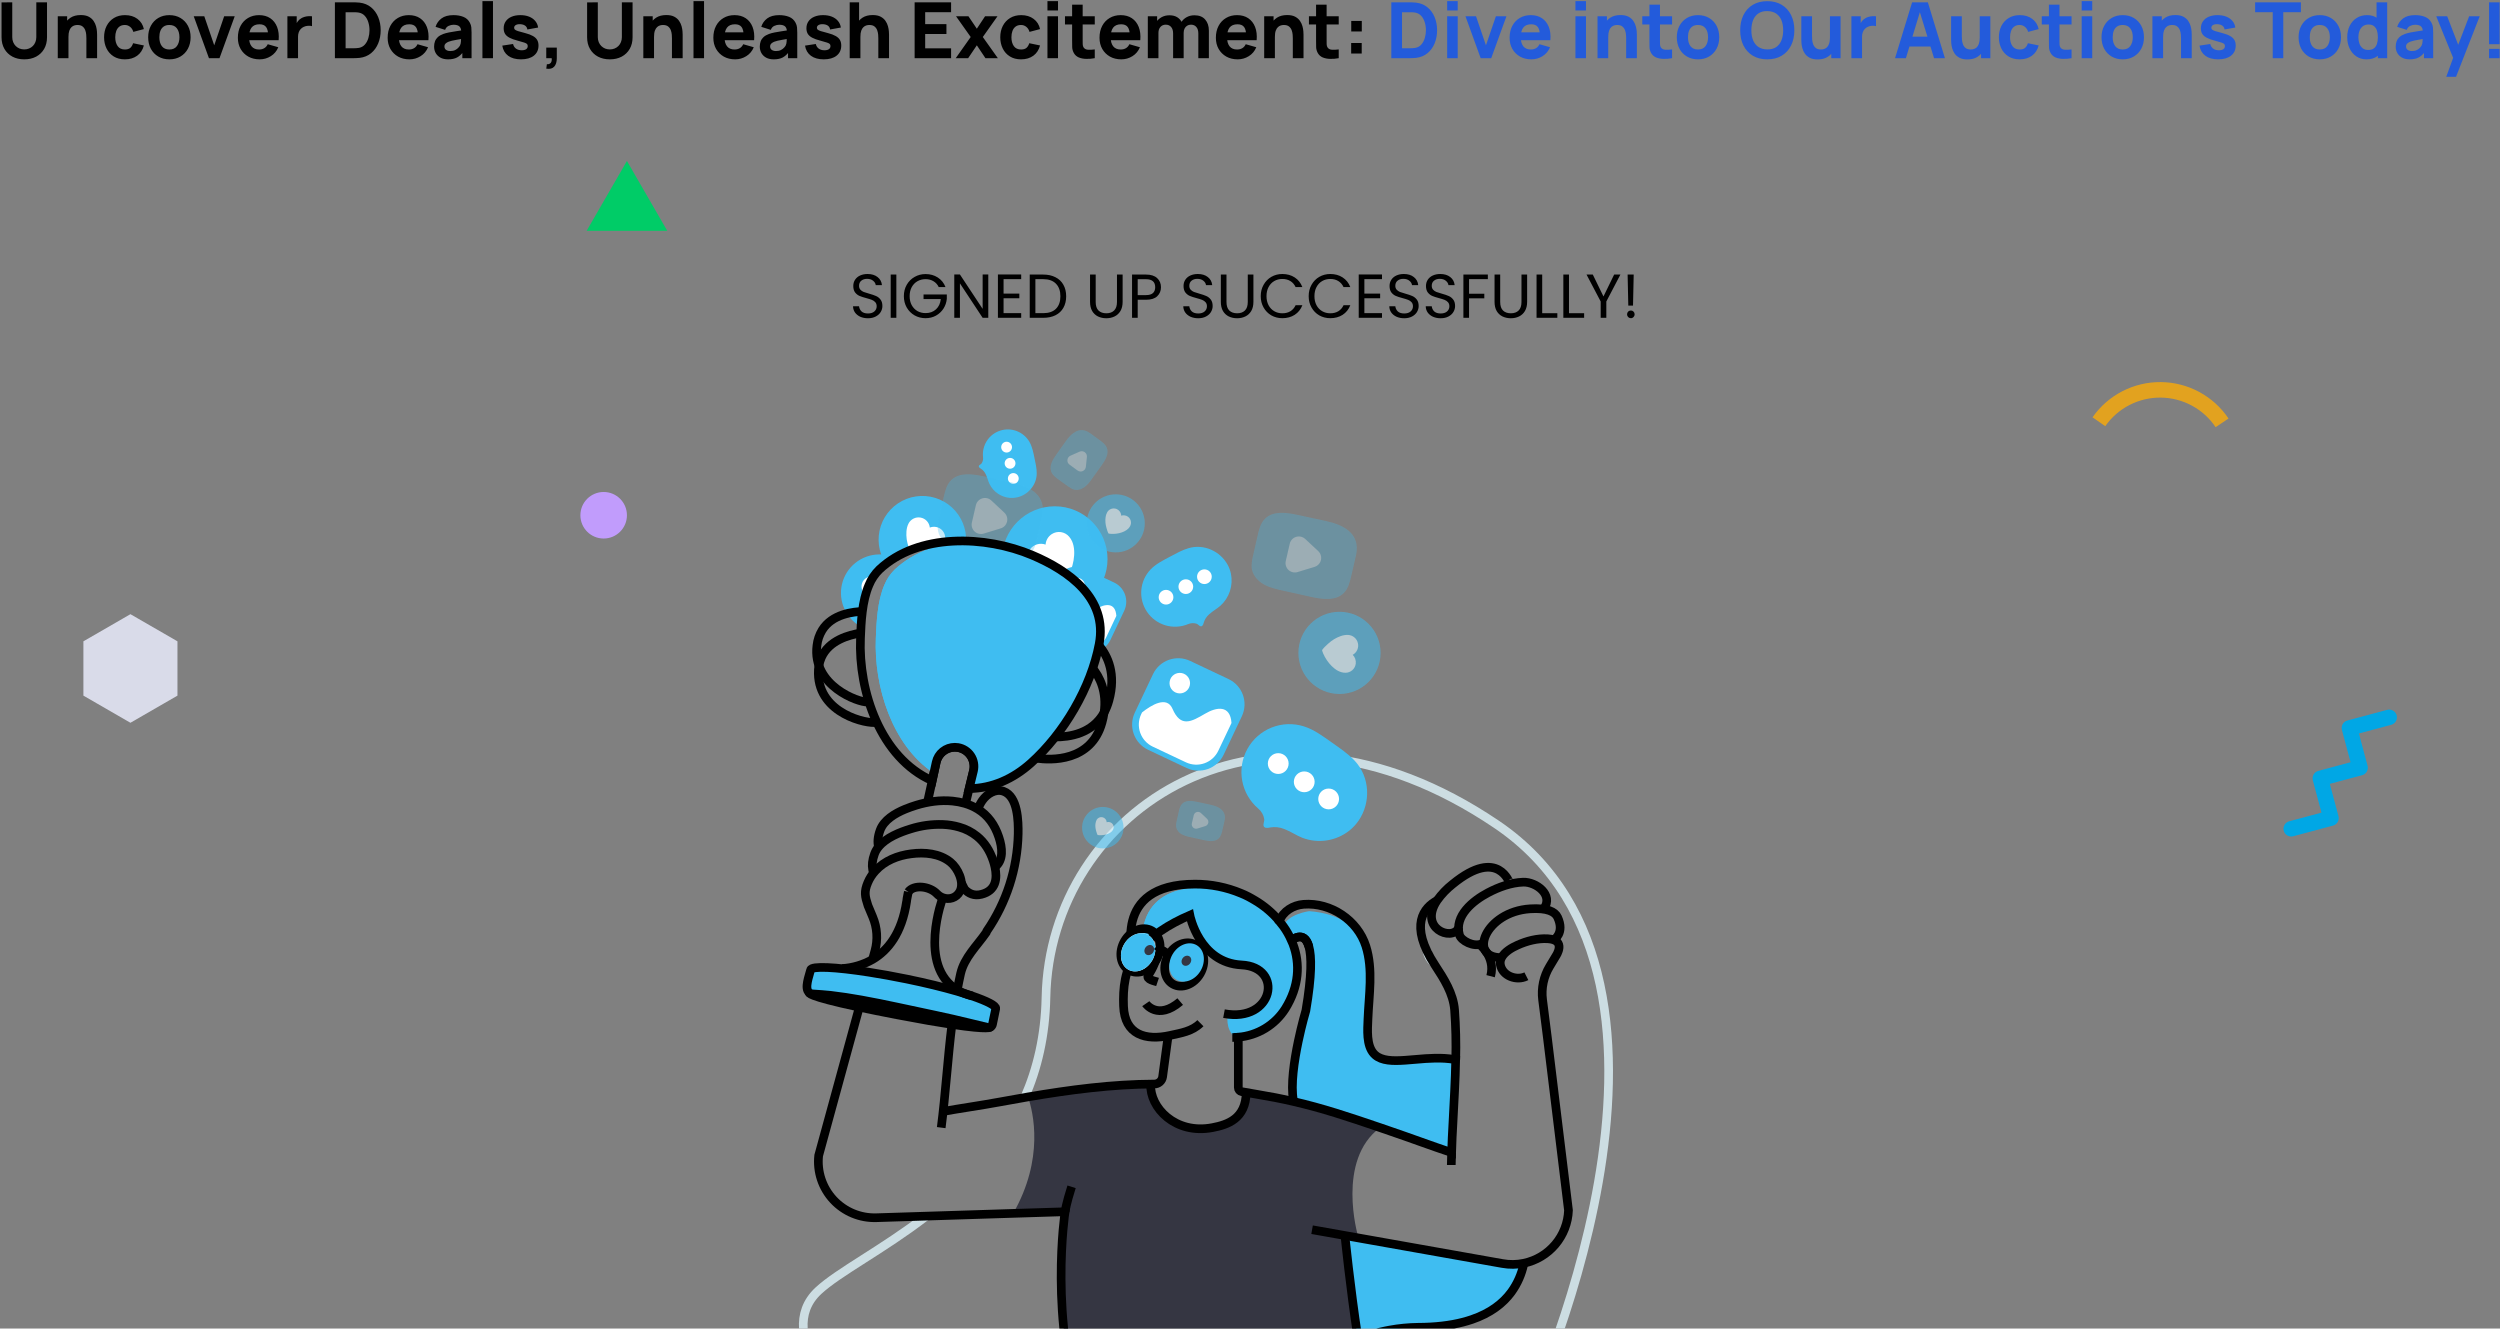 <svg width="1289" height="685" viewBox="0 0 1289 685" fill="none" xmlns="http://www.w3.org/2000/svg">
<rect x="0" y="0" width="1289" height="685" fill="#808080" stroke="none"/>
<path d="M12.52 30.6C10.2 30.6 8.16 30.133 6.4 29.2C4.64 28.253 3.267 26.927 2.28 25.22C1.293 23.513 0.8 21.507 0.8 19.2V1.24L6.32 1.2V19.16C6.32 20.107 6.48 20.967 6.8 21.74C7.12 22.513 7.56 23.18 8.12 23.74C8.693 24.3 9.353 24.733 10.1 25.04C10.86 25.333 11.667 25.48 12.52 25.48C13.4 25.48 14.213 25.327 14.96 25.02C15.72 24.713 16.38 24.28 16.94 23.72C17.5 23.16 17.933 22.493 18.24 21.72C18.56 20.947 18.72 20.093 18.72 19.16V1.2H24.24V19.2C24.24 21.507 23.747 23.513 22.76 25.22C21.773 26.927 20.4 28.253 18.64 29.2C16.88 30.133 14.84 30.6 12.52 30.6ZM44.543 30V19.8C44.543 19.307 44.517 18.68 44.463 17.92C44.41 17.147 44.243 16.373 43.963 15.6C43.683 14.827 43.223 14.18 42.583 13.66C41.957 13.14 41.063 12.88 39.903 12.88C39.437 12.88 38.937 12.953 38.403 13.1C37.87 13.247 37.37 13.533 36.903 13.96C36.437 14.373 36.05 14.987 35.743 15.8C35.45 16.613 35.303 17.693 35.303 19.04L32.183 17.56C32.183 15.853 32.53 14.253 33.223 12.76C33.917 11.267 34.957 10.06 36.343 9.14C37.743 8.22 39.503 7.76 41.623 7.76C43.317 7.76 44.697 8.047 45.763 8.62C46.83 9.193 47.657 9.92 48.243 10.8C48.843 11.68 49.27 12.6 49.523 13.56C49.777 14.507 49.93 15.373 49.983 16.16C50.037 16.947 50.063 17.52 50.063 17.88V30H44.543ZM29.783 30V8.4H34.623V15.56H35.303V30H29.783ZM64.382 30.6C62.142 30.6 60.222 30.1 58.623 29.1C57.023 28.1 55.796 26.74 54.943 25.02C54.089 23.3 53.663 21.36 53.663 19.2C53.663 17.013 54.102 15.06 54.983 13.34C55.876 11.62 57.129 10.267 58.742 9.28C60.356 8.293 62.263 7.8 64.463 7.8C67.009 7.8 69.142 8.447 70.862 9.74C72.596 11.02 73.703 12.773 74.183 15L68.743 16.44C68.422 15.32 67.862 14.447 67.062 13.82C66.276 13.193 65.382 12.88 64.382 12.88C63.236 12.88 62.296 13.16 61.562 13.72C60.829 14.267 60.289 15.02 59.943 15.98C59.596 16.927 59.422 18 59.422 19.2C59.422 21.08 59.836 22.607 60.663 23.78C61.502 24.94 62.742 25.52 64.382 25.52C65.609 25.52 66.543 25.24 67.183 24.68C67.823 24.12 68.302 23.32 68.623 22.28L74.183 23.44C73.569 25.733 72.409 27.5 70.703 28.74C68.996 29.98 66.889 30.6 64.382 30.6ZM87.317 30.6C85.144 30.6 83.237 30.113 81.597 29.14C79.957 28.167 78.677 26.827 77.757 25.12C76.85 23.4 76.397 21.427 76.397 19.2C76.397 16.947 76.864 14.967 77.797 13.26C78.73 11.54 80.017 10.2 81.657 9.24C83.297 8.28 85.183 7.8 87.317 7.8C89.49 7.8 91.397 8.287 93.037 9.26C94.69 10.233 95.977 11.58 96.897 13.3C97.817 15.007 98.277 16.973 98.277 19.2C98.277 21.44 97.81 23.42 96.877 25.14C95.957 26.847 94.67 28.187 93.017 29.16C91.377 30.12 89.477 30.6 87.317 30.6ZM87.317 25.52C89.064 25.52 90.364 24.933 91.217 23.76C92.084 22.573 92.517 21.053 92.517 19.2C92.517 17.28 92.077 15.747 91.197 14.6C90.33 13.453 89.037 12.88 87.317 12.88C86.13 12.88 85.157 13.147 84.397 13.68C83.637 14.213 83.07 14.953 82.697 15.9C82.337 16.847 82.157 17.947 82.157 19.2C82.157 21.133 82.59 22.673 83.457 23.82C84.337 24.953 85.624 25.52 87.317 25.52ZM107.734 30L99.894 8.4H105.334L110.454 23.36L115.574 8.4H121.014L113.174 30H107.734ZM133.887 30.6C131.674 30.6 129.72 30.127 128.027 29.18C126.347 28.22 125.027 26.907 124.067 25.24C123.12 23.56 122.647 21.64 122.647 19.48C122.647 17.12 123.114 15.067 124.047 13.32C124.98 11.573 126.267 10.22 127.907 9.26C129.547 8.287 131.434 7.8 133.567 7.8C135.834 7.8 137.76 8.333 139.347 9.4C140.934 10.467 142.107 11.967 142.867 13.9C143.627 15.833 143.894 18.107 143.667 20.72H138.287V18.72C138.287 16.52 137.934 14.94 137.227 13.98C136.534 13.007 135.394 12.52 133.807 12.52C131.954 12.52 130.587 13.087 129.707 14.22C128.84 15.34 128.407 17 128.407 19.2C128.407 21.213 128.84 22.773 129.707 23.88C130.587 24.973 131.874 25.52 133.567 25.52C134.634 25.52 135.547 25.287 136.307 24.82C137.067 24.353 137.647 23.68 138.047 22.8L143.487 24.36C142.674 26.333 141.387 27.867 139.627 28.96C137.88 30.053 135.967 30.6 133.887 30.6ZM126.727 20.72V16.68H141.047V20.72H126.727ZM148.183 30V8.4H152.983V13.68L152.463 13C152.743 12.253 153.116 11.573 153.583 10.96C154.049 10.347 154.623 9.84 155.303 9.44C155.823 9.12 156.389 8.873 157.003 8.7C157.616 8.513 158.249 8.4 158.903 8.36C159.556 8.307 160.209 8.32 160.863 8.4V13.48C160.263 13.293 159.563 13.233 158.763 13.3C157.976 13.353 157.263 13.533 156.623 13.84C155.983 14.133 155.443 14.527 155.003 15.02C154.563 15.5 154.229 16.073 154.003 16.74C153.776 17.393 153.663 18.133 153.663 18.96V30H148.183ZM172.675 30V1.2H181.995C182.222 1.2 182.688 1.207 183.395 1.22C184.102 1.233 184.782 1.28 185.435 1.36C187.755 1.64 189.722 2.447 191.335 3.78C192.948 5.113 194.175 6.807 195.015 8.86C195.855 10.913 196.275 13.16 196.275 15.6C196.275 18.04 195.855 20.287 195.015 22.34C194.175 24.393 192.948 26.087 191.335 27.42C189.722 28.753 187.755 29.56 185.435 29.84C184.782 29.92 184.102 29.967 183.395 29.98C182.688 29.993 182.222 30 181.995 30H172.675ZM178.195 24.88H181.995C182.355 24.88 182.842 24.873 183.455 24.86C184.068 24.833 184.622 24.773 185.115 24.68C186.368 24.427 187.388 23.84 188.175 22.92C188.975 22 189.562 20.893 189.935 19.6C190.322 18.307 190.515 16.973 190.515 15.6C190.515 14.16 190.315 12.793 189.915 11.5C189.528 10.207 188.935 9.113 188.135 8.22C187.335 7.327 186.328 6.76 185.115 6.52C184.622 6.413 184.068 6.353 183.455 6.34C182.842 6.327 182.355 6.32 181.995 6.32H178.195V24.88ZM211.113 30.6C208.9 30.6 206.947 30.127 205.253 29.18C203.573 28.22 202.253 26.907 201.293 25.24C200.347 23.56 199.873 21.64 199.873 19.48C199.873 17.12 200.34 15.067 201.273 13.32C202.207 11.573 203.493 10.22 205.133 9.26C206.773 8.287 208.66 7.8 210.793 7.8C213.06 7.8 214.987 8.333 216.573 9.4C218.16 10.467 219.333 11.967 220.093 13.9C220.853 15.833 221.12 18.107 220.893 20.72H215.513V18.72C215.513 16.52 215.16 14.94 214.453 13.98C213.76 13.007 212.62 12.52 211.033 12.52C209.18 12.52 207.813 13.087 206.933 14.22C206.067 15.34 205.633 17 205.633 19.2C205.633 21.213 206.067 22.773 206.933 23.88C207.813 24.973 209.1 25.52 210.793 25.52C211.86 25.52 212.773 25.287 213.533 24.82C214.293 24.353 214.873 23.68 215.273 22.8L220.713 24.36C219.9 26.333 218.613 27.867 216.853 28.96C215.107 30.053 213.193 30.6 211.113 30.6ZM203.953 20.72V16.68H218.273V20.72H203.953ZM231.019 30.6C229.472 30.6 228.159 30.307 227.079 29.72C226.012 29.12 225.199 28.327 224.639 27.34C224.092 26.34 223.819 25.24 223.819 24.04C223.819 23.04 223.972 22.127 224.279 21.3C224.585 20.473 225.079 19.747 225.759 19.12C226.452 18.48 227.379 17.947 228.539 17.52C229.339 17.227 230.292 16.967 231.399 16.74C232.505 16.513 233.759 16.3 235.159 16.1C236.559 15.887 238.099 15.653 239.779 15.4L237.819 16.48C237.819 15.2 237.512 14.26 236.899 13.66C236.285 13.06 235.259 12.76 233.819 12.76C233.019 12.76 232.185 12.953 231.319 13.34C230.452 13.727 229.845 14.413 229.499 15.4L224.579 13.84C225.125 12.053 226.152 10.6 227.659 9.48C229.165 8.36 231.219 7.8 233.819 7.8C235.725 7.8 237.419 8.093 238.899 8.68C240.379 9.267 241.499 10.28 242.259 11.72C242.685 12.52 242.939 13.32 243.019 14.12C243.099 14.92 243.139 15.813 243.139 16.8V30H238.379V25.56L239.059 26.48C238.005 27.933 236.865 28.987 235.639 29.64C234.425 30.28 232.885 30.6 231.019 30.6ZM232.179 26.32C233.179 26.32 234.019 26.147 234.699 25.8C235.392 25.44 235.939 25.033 236.339 24.58C236.752 24.127 237.032 23.747 237.179 23.44C237.459 22.853 237.619 22.173 237.659 21.4C237.712 20.613 237.739 19.96 237.739 19.44L239.339 19.84C237.725 20.107 236.419 20.333 235.419 20.52C234.419 20.693 233.612 20.853 232.999 21C232.385 21.147 231.845 21.307 231.379 21.48C230.845 21.693 230.412 21.927 230.079 22.18C229.759 22.42 229.519 22.687 229.359 22.98C229.212 23.273 229.139 23.6 229.139 23.96C229.139 24.453 229.259 24.88 229.499 25.24C229.752 25.587 230.105 25.853 230.559 26.04C231.012 26.227 231.552 26.32 232.179 26.32ZM248.739 30V0.6H254.179V30H248.739ZM268.615 30.6C265.895 30.6 263.695 29.987 262.015 28.76C260.348 27.52 259.335 25.773 258.975 23.52L264.535 22.68C264.762 23.693 265.262 24.487 266.035 25.06C266.822 25.633 267.815 25.92 269.015 25.92C270.002 25.92 270.762 25.733 271.295 25.36C271.828 24.973 272.095 24.44 272.095 23.76C272.095 23.333 271.988 22.993 271.775 22.74C271.562 22.473 271.082 22.213 270.335 21.96C269.602 21.707 268.455 21.373 266.895 20.96C265.135 20.507 263.728 20 262.675 19.44C261.622 18.88 260.862 18.213 260.395 17.44C259.928 16.653 259.695 15.707 259.695 14.6C259.695 13.213 260.048 12.013 260.755 11C261.462 9.973 262.455 9.187 263.735 8.64C265.028 8.08 266.548 7.8 268.295 7.8C269.988 7.8 271.488 8.06 272.795 8.58C274.102 9.1 275.155 9.84 275.955 10.8C276.768 11.76 277.268 12.893 277.455 14.2L271.895 15.2C271.802 14.4 271.455 13.767 270.855 13.3C270.255 12.833 269.442 12.56 268.415 12.48C267.415 12.413 266.608 12.547 265.995 12.88C265.395 13.213 265.095 13.693 265.095 14.32C265.095 14.693 265.222 15.007 265.475 15.26C265.742 15.513 266.282 15.773 267.095 16.04C267.922 16.307 269.175 16.653 270.855 17.08C272.495 17.507 273.808 18.007 274.795 18.58C275.795 19.14 276.522 19.82 276.975 20.62C277.428 21.407 277.655 22.36 277.655 23.48C277.655 25.693 276.855 27.433 275.255 28.7C273.655 29.967 271.442 30.6 268.615 30.6ZM281.65 35.4L281.97 33.12C282.61 33.173 283.13 33.067 283.53 32.8C283.93 32.547 284.203 32.173 284.35 31.68C284.51 31.2 284.543 30.64 284.45 30H281.65V24.56H287.09V30C287.09 31.92 286.643 33.373 285.75 34.36C284.857 35.347 283.49 35.693 281.65 35.4ZM314.434 30.6C312.114 30.6 310.074 30.133 308.314 29.2C306.554 28.253 305.181 26.927 304.194 25.22C303.207 23.513 302.714 21.507 302.714 19.2V1.24L308.234 1.2V19.16C308.234 20.107 308.394 20.967 308.714 21.74C309.034 22.513 309.474 23.18 310.034 23.74C310.607 24.3 311.267 24.733 312.014 25.04C312.774 25.333 313.581 25.48 314.434 25.48C315.314 25.48 316.127 25.327 316.874 25.02C317.634 24.713 318.294 24.28 318.854 23.72C319.414 23.16 319.847 22.493 320.154 21.72C320.474 20.947 320.634 20.093 320.634 19.16V1.2H326.154V19.2C326.154 21.507 325.661 23.513 324.674 25.22C323.687 26.927 322.314 28.253 320.554 29.2C318.794 30.133 316.754 30.6 314.434 30.6ZM346.458 30V19.8C346.458 19.307 346.431 18.68 346.378 17.92C346.324 17.147 346.158 16.373 345.878 15.6C345.598 14.827 345.138 14.18 344.498 13.66C343.871 13.14 342.978 12.88 341.818 12.88C341.351 12.88 340.851 12.953 340.318 13.1C339.784 13.247 339.284 13.533 338.818 13.96C338.351 14.373 337.964 14.987 337.658 15.8C337.364 16.613 337.218 17.693 337.218 19.04L334.098 17.56C334.098 15.853 334.444 14.253 335.138 12.76C335.831 11.267 336.871 10.06 338.258 9.14C339.658 8.22 341.418 7.76 343.538 7.76C345.231 7.76 346.611 8.047 347.678 8.62C348.744 9.193 349.571 9.92 350.158 10.8C350.758 11.68 351.184 12.6 351.438 13.56C351.691 14.507 351.844 15.373 351.898 16.16C351.951 16.947 351.978 17.52 351.978 17.88V30H346.458ZM331.698 30V8.4H336.538V15.56H337.218V30H331.698ZM357.567 30V0.6H363.007V30H357.567ZM379.043 30.6C376.83 30.6 374.876 30.127 373.183 29.18C371.503 28.22 370.183 26.907 369.223 25.24C368.276 23.56 367.803 21.64 367.803 19.48C367.803 17.12 368.27 15.067 369.203 13.32C370.136 11.573 371.423 10.22 373.063 9.26C374.703 8.287 376.59 7.8 378.723 7.8C380.99 7.8 382.916 8.333 384.503 9.4C386.09 10.467 387.263 11.967 388.023 13.9C388.783 15.833 389.05 18.107 388.823 20.72H383.443V18.72C383.443 16.52 383.09 14.94 382.383 13.98C381.69 13.007 380.55 12.52 378.963 12.52C377.11 12.52 375.743 13.087 374.863 14.22C373.996 15.34 373.563 17 373.563 19.2C373.563 21.213 373.996 22.773 374.863 23.88C375.743 24.973 377.03 25.52 378.723 25.52C379.79 25.52 380.703 25.287 381.463 24.82C382.223 24.353 382.803 23.68 383.203 22.8L388.643 24.36C387.83 26.333 386.543 27.867 384.783 28.96C383.036 30.053 381.123 30.6 379.043 30.6ZM371.883 20.72V16.68H386.203V20.72H371.883ZM398.948 30.6C397.402 30.6 396.088 30.307 395.008 29.72C393.942 29.12 393.128 28.327 392.568 27.34C392.022 26.34 391.748 25.24 391.748 24.04C391.748 23.04 391.902 22.127 392.208 21.3C392.515 20.473 393.008 19.747 393.688 19.12C394.382 18.48 395.308 17.947 396.468 17.52C397.268 17.227 398.222 16.967 399.328 16.74C400.435 16.513 401.688 16.3 403.088 16.1C404.488 15.887 406.028 15.653 407.708 15.4L405.748 16.48C405.748 15.2 405.442 14.26 404.828 13.66C404.215 13.06 403.188 12.76 401.748 12.76C400.948 12.76 400.115 12.953 399.248 13.34C398.382 13.727 397.775 14.413 397.428 15.4L392.508 13.84C393.055 12.053 394.082 10.6 395.588 9.48C397.095 8.36 399.148 7.8 401.748 7.8C403.655 7.8 405.348 8.093 406.828 8.68C408.308 9.267 409.428 10.28 410.188 11.72C410.615 12.52 410.868 13.32 410.948 14.12C411.028 14.92 411.068 15.813 411.068 16.8V30H406.308V25.56L406.988 26.48C405.935 27.933 404.795 28.987 403.568 29.64C402.355 30.28 400.815 30.6 398.948 30.6ZM400.108 26.32C401.108 26.32 401.948 26.147 402.628 25.8C403.322 25.44 403.868 25.033 404.268 24.58C404.682 24.127 404.962 23.747 405.108 23.44C405.388 22.853 405.548 22.173 405.588 21.4C405.642 20.613 405.668 19.96 405.668 19.44L407.268 19.84C405.655 20.107 404.348 20.333 403.348 20.52C402.348 20.693 401.542 20.853 400.928 21C400.315 21.147 399.775 21.307 399.308 21.48C398.775 21.693 398.342 21.927 398.008 22.18C397.688 22.42 397.448 22.687 397.288 22.98C397.142 23.273 397.068 23.6 397.068 23.96C397.068 24.453 397.188 24.88 397.428 25.24C397.682 25.587 398.035 25.853 398.488 26.04C398.942 26.227 399.482 26.32 400.108 26.32ZM424.709 30.6C421.989 30.6 419.789 29.987 418.109 28.76C416.442 27.52 415.429 25.773 415.069 23.52L420.629 22.68C420.855 23.693 421.355 24.487 422.129 25.06C422.915 25.633 423.909 25.92 425.109 25.92C426.095 25.92 426.855 25.733 427.389 25.36C427.922 24.973 428.189 24.44 428.189 23.76C428.189 23.333 428.082 22.993 427.869 22.74C427.655 22.473 427.175 22.213 426.429 21.96C425.695 21.707 424.549 21.373 422.989 20.96C421.229 20.507 419.822 20 418.769 19.44C417.715 18.88 416.955 18.213 416.489 17.44C416.022 16.653 415.789 15.707 415.789 14.6C415.789 13.213 416.142 12.013 416.849 11C417.555 9.973 418.549 9.187 419.829 8.64C421.122 8.08 422.642 7.8 424.389 7.8C426.082 7.8 427.582 8.06 428.889 8.58C430.195 9.1 431.249 9.84 432.049 10.8C432.862 11.76 433.362 12.893 433.549 14.2L427.989 15.2C427.895 14.4 427.549 13.767 426.949 13.3C426.349 12.833 425.535 12.56 424.509 12.48C423.509 12.413 422.702 12.547 422.089 12.88C421.489 13.213 421.189 13.693 421.189 14.32C421.189 14.693 421.315 15.007 421.569 15.26C421.835 15.513 422.375 15.773 423.189 16.04C424.015 16.307 425.269 16.653 426.949 17.08C428.589 17.507 429.902 18.007 430.889 18.58C431.889 19.14 432.615 19.82 433.069 20.62C433.522 21.407 433.749 22.36 433.749 23.48C433.749 25.693 432.949 27.433 431.349 28.7C429.749 29.967 427.535 30.6 424.709 30.6ZM452.864 30V19.8C452.864 19.307 452.837 18.68 452.784 17.92C452.73 17.147 452.564 16.373 452.284 15.6C452.004 14.827 451.544 14.18 450.904 13.66C450.277 13.14 449.384 12.88 448.224 12.88C447.757 12.88 447.257 12.953 446.724 13.1C446.19 13.247 445.69 13.533 445.224 13.96C444.757 14.373 444.37 14.987 444.064 15.8C443.77 16.613 443.624 17.693 443.624 19.04L440.504 17.56C440.504 15.853 440.85 14.253 441.544 12.76C442.237 11.267 443.277 10.06 444.664 9.14C446.064 8.22 447.824 7.76 449.944 7.76C451.637 7.76 453.017 8.047 454.084 8.62C455.15 9.193 455.977 9.92 456.564 10.8C457.164 11.68 457.59 12.6 457.844 13.56C458.097 14.507 458.25 15.373 458.304 16.16C458.357 16.947 458.384 17.52 458.384 17.88V30H452.864ZM438.104 30V1.2H442.944V16H443.624V30H438.104ZM471.581 30V1.2H490.381V6.28H477.021V12.44H487.981V17.52H477.021V24.92H490.381V30H471.581ZM492.775 30L500.495 19.08L492.935 8.4H499.335L503.655 14.8L507.895 8.4H514.295L506.735 19.08L514.495 30H508.095L503.655 23.36L499.175 30H492.775ZM526.453 30.6C524.213 30.6 522.293 30.1 520.693 29.1C519.093 28.1 517.866 26.74 517.013 25.02C516.159 23.3 515.733 21.36 515.733 19.2C515.733 17.013 516.173 15.06 517.053 13.34C517.946 11.62 519.199 10.267 520.813 9.28C522.426 8.293 524.333 7.8 526.533 7.8C529.079 7.8 531.213 8.447 532.933 9.74C534.666 11.02 535.773 12.773 536.253 15L530.813 16.44C530.493 15.32 529.933 14.447 529.133 13.82C528.346 13.193 527.453 12.88 526.453 12.88C525.306 12.88 524.366 13.16 523.633 13.72C522.899 14.267 522.359 15.02 522.013 15.98C521.666 16.927 521.493 18 521.493 19.2C521.493 21.08 521.906 22.607 522.733 23.78C523.573 24.94 524.813 25.52 526.453 25.52C527.679 25.52 528.613 25.24 529.253 24.68C529.893 24.12 530.373 23.32 530.693 22.28L536.253 23.44C535.639 25.733 534.479 27.5 532.773 28.74C531.066 29.98 528.959 30.6 526.453 30.6ZM540.067 5.4V0.6H545.507V5.4H540.067ZM540.067 30V8.4H545.507V30H540.067ZM564.463 30C562.97 30.28 561.503 30.4 560.063 30.36C558.636 30.333 557.356 30.087 556.223 29.62C555.103 29.14 554.25 28.373 553.663 27.32C553.13 26.333 552.85 25.333 552.823 24.32C552.796 23.293 552.783 22.133 552.783 20.84V2.4H558.223V20.52C558.223 21.36 558.23 22.12 558.243 22.8C558.27 23.467 558.41 24 558.663 24.4C559.143 25.16 559.91 25.573 560.963 25.64C562.016 25.707 563.183 25.653 564.463 25.48V30ZM549.103 12.6V8.4H564.463V12.6H549.103ZM578.145 30.6C575.931 30.6 573.978 30.127 572.285 29.18C570.605 28.22 569.285 26.907 568.325 25.24C567.378 23.56 566.905 21.64 566.905 19.48C566.905 17.12 567.371 15.067 568.305 13.32C569.238 11.573 570.525 10.22 572.165 9.26C573.805 8.287 575.691 7.8 577.825 7.8C580.091 7.8 582.018 8.333 583.605 9.4C585.191 10.467 586.365 11.967 587.125 13.9C587.885 15.833 588.151 18.107 587.925 20.72H582.545V18.72C582.545 16.52 582.191 14.94 581.485 13.98C580.791 13.007 579.651 12.52 578.065 12.52C576.211 12.52 574.845 13.087 573.965 14.22C573.098 15.34 572.665 17 572.665 19.2C572.665 21.213 573.098 22.773 573.965 23.88C574.845 24.973 576.131 25.52 577.825 25.52C578.891 25.52 579.805 25.287 580.565 24.82C581.325 24.353 581.905 23.68 582.305 22.8L587.745 24.36C586.931 26.333 585.645 27.867 583.885 28.96C582.138 30.053 580.225 30.6 578.145 30.6ZM570.985 20.72V16.68H585.305V20.72H570.985ZM617.855 30V17.24C617.855 15.813 617.515 14.707 616.835 13.92C616.168 13.12 615.241 12.72 614.055 12.72C613.295 12.72 612.635 12.9 612.075 13.26C611.515 13.607 611.075 14.1 610.755 14.74C610.448 15.367 610.295 16.093 610.295 16.92L608.015 15.4C608.015 13.92 608.361 12.613 609.055 11.48C609.761 10.347 610.701 9.467 611.875 8.84C613.061 8.2 614.375 7.88 615.815 7.88C618.281 7.88 620.141 8.613 621.395 10.08C622.661 11.533 623.295 13.44 623.295 15.8V30H617.855ZM591.815 30V8.4H596.615V15.56H597.295V30H591.815ZM604.855 30V17.24C604.855 15.813 604.515 14.707 603.835 13.92C603.168 13.12 602.241 12.72 601.055 12.72C599.921 12.72 599.008 13.113 598.315 13.9C597.635 14.673 597.295 15.68 597.295 16.92L595.015 15.32C595.015 13.907 595.368 12.64 596.075 11.52C596.781 10.4 597.728 9.513 598.915 8.86C600.115 8.207 601.455 7.88 602.935 7.88C604.628 7.88 606.015 8.24 607.095 8.96C608.188 9.68 608.995 10.64 609.515 11.84C610.035 13.04 610.295 14.36 610.295 15.8V30H604.855ZM638.145 30.6C635.931 30.6 633.978 30.127 632.285 29.18C630.605 28.22 629.285 26.907 628.325 25.24C627.378 23.56 626.905 21.64 626.905 19.48C626.905 17.12 627.371 15.067 628.305 13.32C629.238 11.573 630.525 10.22 632.165 9.26C633.805 8.287 635.691 7.8 637.825 7.8C640.091 7.8 642.018 8.333 643.605 9.4C645.191 10.467 646.365 11.967 647.125 13.9C647.885 15.833 648.151 18.107 647.925 20.72H642.545V18.72C642.545 16.52 642.191 14.94 641.485 13.98C640.791 13.007 639.651 12.52 638.065 12.52C636.211 12.52 634.845 13.087 633.965 14.22C633.098 15.34 632.665 17 632.665 19.2C632.665 21.213 633.098 22.773 633.965 23.88C634.845 24.973 636.131 25.52 637.825 25.52C638.891 25.52 639.805 25.287 640.565 24.82C641.325 24.353 641.905 23.68 642.305 22.8L647.745 24.36C646.931 26.333 645.645 27.867 643.885 28.96C642.138 30.053 640.225 30.6 638.145 30.6ZM630.985 20.72V16.68H645.305V20.72H630.985ZM666.575 30V19.8C666.575 19.307 666.548 18.68 666.495 17.92C666.441 17.147 666.275 16.373 665.995 15.6C665.715 14.827 665.255 14.18 664.615 13.66C663.988 13.14 663.095 12.88 661.935 12.88C661.468 12.88 660.968 12.953 660.435 13.1C659.901 13.247 659.401 13.533 658.935 13.96C658.468 14.373 658.081 14.987 657.775 15.8C657.481 16.613 657.335 17.693 657.335 19.04L654.215 17.56C654.215 15.853 654.561 14.253 655.255 12.76C655.948 11.267 656.988 10.06 658.375 9.14C659.775 8.22 661.535 7.76 663.655 7.76C665.348 7.76 666.728 8.047 667.795 8.62C668.861 9.193 669.688 9.92 670.275 10.8C670.875 11.68 671.301 12.6 671.555 13.56C671.808 14.507 671.961 15.373 672.015 16.16C672.068 16.947 672.095 17.52 672.095 17.88V30H666.575ZM651.815 30V8.4H656.655V15.56H657.335V30H651.815ZM690.244 30C688.751 30.28 687.284 30.4 685.844 30.36C684.418 30.333 683.138 30.087 682.004 29.62C680.884 29.14 680.031 28.373 679.444 27.32C678.911 26.333 678.631 25.333 678.604 24.32C678.578 23.293 678.564 22.133 678.564 20.84V2.4H684.004V20.52C684.004 21.36 684.011 22.12 684.024 22.8C684.051 23.467 684.191 24 684.444 24.4C684.924 25.16 685.691 25.573 686.744 25.64C687.798 25.707 688.964 25.653 690.244 25.48V30ZM674.884 12.6V8.4H690.244V12.6H674.884ZM696.658 27.6V22.16H702.098V27.6H696.658ZM696.698 16.24V10.8H702.138V16.24H696.698Z" fill="black"/>
<path d="M717.363 30V1.2H726.683C726.909 1.2 727.376 1.207 728.083 1.22C728.789 1.233 729.469 1.28 730.123 1.36C732.443 1.64 734.409 2.447 736.023 3.78C737.636 5.113 738.863 6.807 739.703 8.86C740.543 10.913 740.963 13.16 740.963 15.6C740.963 18.04 740.543 20.287 739.703 22.34C738.863 24.393 737.636 26.087 736.023 27.42C734.409 28.753 732.443 29.56 730.123 29.84C729.469 29.92 728.789 29.967 728.083 29.98C727.376 29.993 726.909 30 726.683 30H717.363ZM722.883 24.88H726.683C727.043 24.88 727.529 24.873 728.143 24.86C728.756 24.833 729.309 24.773 729.803 24.68C731.056 24.427 732.076 23.84 732.863 22.92C733.663 22 734.249 20.893 734.623 19.6C735.009 18.307 735.203 16.973 735.203 15.6C735.203 14.16 735.003 12.793 734.603 11.5C734.216 10.207 733.623 9.113 732.823 8.22C732.023 7.327 731.016 6.76 729.803 6.52C729.309 6.413 728.756 6.353 728.143 6.34C727.529 6.327 727.043 6.32 726.683 6.32H722.883V24.88ZM746.161 5.4V0.6H751.601V5.4H746.161ZM746.161 30V8.4H751.601V30H746.161ZM763.437 30L755.597 8.4H761.037L766.157 23.36L771.277 8.4H776.717L768.877 30H763.437ZM789.59 30.6C787.377 30.6 785.423 30.127 783.73 29.18C782.05 28.22 780.73 26.907 779.77 25.24C778.823 23.56 778.35 21.64 778.35 19.48C778.35 17.12 778.817 15.067 779.75 13.32C780.683 11.573 781.97 10.22 783.61 9.26C785.25 8.287 787.137 7.8 789.27 7.8C791.537 7.8 793.463 8.333 795.05 9.4C796.637 10.467 797.81 11.967 798.57 13.9C799.33 15.833 799.597 18.107 799.37 20.72H793.99V18.72C793.99 16.52 793.637 14.94 792.93 13.98C792.237 13.007 791.097 12.52 789.51 12.52C787.657 12.52 786.29 13.087 785.41 14.22C784.543 15.34 784.11 17 784.11 19.2C784.11 21.213 784.543 22.773 785.41 23.88C786.29 24.973 787.577 25.52 789.27 25.52C790.337 25.52 791.25 25.287 792.01 24.82C792.77 24.353 793.35 23.68 793.75 22.8L799.19 24.36C798.377 26.333 797.09 27.867 795.33 28.96C793.583 30.053 791.67 30.6 789.59 30.6ZM782.43 20.72V16.68H796.75V20.72H782.43ZM812.294 5.4V0.6H817.734V5.4H812.294ZM812.294 30V8.4H817.734V30H812.294ZM838.45 30V19.8C838.45 19.307 838.423 18.68 838.37 17.92C838.316 17.147 838.15 16.373 837.87 15.6C837.59 14.827 837.13 14.18 836.49 13.66C835.863 13.14 834.97 12.88 833.81 12.88C833.343 12.88 832.843 12.953 832.31 13.1C831.776 13.247 831.276 13.533 830.81 13.96C830.343 14.373 829.956 14.987 829.65 15.8C829.356 16.613 829.21 17.693 829.21 19.04L826.09 17.56C826.09 15.853 826.436 14.253 827.13 12.76C827.823 11.267 828.863 10.06 830.25 9.14C831.65 8.22 833.41 7.76 835.53 7.76C837.223 7.76 838.603 8.047 839.67 8.62C840.736 9.193 841.563 9.92 842.15 10.8C842.75 11.68 843.176 12.6 843.43 13.56C843.683 14.507 843.836 15.373 843.89 16.16C843.943 16.947 843.97 17.52 843.97 17.88V30H838.45ZM823.69 30V8.4H828.53V15.56H829.21V30H823.69ZM862.119 30C860.626 30.28 859.159 30.4 857.719 30.36C856.293 30.333 855.013 30.087 853.879 29.62C852.759 29.14 851.906 28.373 851.319 27.32C850.786 26.333 850.506 25.333 850.479 24.32C850.453 23.293 850.439 22.133 850.439 20.84V2.4H855.879V20.52C855.879 21.36 855.886 22.12 855.899 22.8C855.926 23.467 856.066 24 856.319 24.4C856.799 25.16 857.566 25.573 858.619 25.64C859.673 25.707 860.839 25.653 862.119 25.48V30ZM846.759 12.6V8.4H862.119V12.6H846.759ZM875.481 30.6C873.308 30.6 871.401 30.113 869.761 29.14C868.121 28.167 866.841 26.827 865.921 25.12C865.014 23.4 864.561 21.427 864.561 19.2C864.561 16.947 865.028 14.967 865.961 13.26C866.894 11.54 868.181 10.2 869.821 9.24C871.461 8.28 873.348 7.8 875.481 7.8C877.654 7.8 879.561 8.287 881.201 9.26C882.854 10.233 884.141 11.58 885.061 13.3C885.981 15.007 886.441 16.973 886.441 19.2C886.441 21.44 885.974 23.42 885.041 25.14C884.121 26.847 882.834 28.187 881.181 29.16C879.541 30.12 877.641 30.6 875.481 30.6ZM875.481 25.52C877.228 25.52 878.528 24.933 879.381 23.76C880.248 22.573 880.681 21.053 880.681 19.2C880.681 17.28 880.241 15.747 879.361 14.6C878.494 13.453 877.201 12.88 875.481 12.88C874.294 12.88 873.321 13.147 872.561 13.68C871.801 14.213 871.234 14.953 870.861 15.9C870.501 16.847 870.321 17.947 870.321 19.2C870.321 21.133 870.754 22.673 871.621 23.82C872.501 24.953 873.788 25.52 875.481 25.52ZM911.207 30.6C908.327 30.6 905.84 29.973 903.747 28.72C901.667 27.467 900.06 25.713 898.927 23.46C897.807 21.207 897.247 18.587 897.247 15.6C897.247 12.613 897.807 9.993 898.927 7.74C900.06 5.487 901.667 3.733 903.747 2.48C905.84 1.227 908.327 0.6 911.207 0.6C914.087 0.6 916.567 1.227 918.647 2.48C920.74 3.733 922.347 5.487 923.467 7.74C924.6 9.993 925.167 12.613 925.167 15.6C925.167 18.587 924.6 21.207 923.467 23.46C922.347 25.713 920.74 27.467 918.647 28.72C916.567 29.973 914.087 30.6 911.207 30.6ZM911.207 25.48C913.034 25.507 914.554 25.113 915.767 24.3C916.98 23.487 917.887 22.333 918.487 20.84C919.1 19.347 919.407 17.6 919.407 15.6C919.407 13.6 919.1 11.867 918.487 10.4C917.887 8.933 916.98 7.793 915.767 6.98C914.554 6.167 913.034 5.747 911.207 5.72C909.38 5.693 907.86 6.087 906.647 6.9C905.434 7.713 904.52 8.867 903.907 10.36C903.307 11.853 903.007 13.6 903.007 15.6C903.007 17.6 903.307 19.333 903.907 20.8C904.52 22.267 905.434 23.407 906.647 24.22C907.86 25.033 909.38 25.453 911.207 25.48ZM937.199 30.64C935.506 30.64 934.126 30.353 933.059 29.78C931.993 29.207 931.159 28.48 930.559 27.6C929.973 26.72 929.553 25.807 929.299 24.86C929.046 23.9 928.893 23.027 928.839 22.24C928.786 21.453 928.759 20.88 928.759 20.52V8.4H934.279V18.6C934.279 19.093 934.306 19.727 934.359 20.5C934.413 21.26 934.579 22.027 934.859 22.8C935.139 23.573 935.593 24.22 936.219 24.74C936.859 25.26 937.759 25.52 938.919 25.52C939.386 25.52 939.886 25.447 940.419 25.3C940.953 25.153 941.453 24.873 941.919 24.46C942.386 24.033 942.766 23.413 943.059 22.6C943.366 21.773 943.519 20.693 943.519 19.36L946.639 20.84C946.639 22.547 946.293 24.147 945.599 25.64C944.906 27.133 943.859 28.34 942.459 29.26C941.073 30.18 939.319 30.64 937.199 30.64ZM944.199 30V22.84H943.519V8.4H948.999V30H944.199ZM954.589 30V8.4H959.389V13.68L958.869 13C959.149 12.253 959.522 11.573 959.989 10.96C960.456 10.347 961.029 9.84 961.709 9.44C962.229 9.12 962.796 8.873 963.409 8.7C964.022 8.513 964.656 8.4 965.309 8.36C965.962 8.307 966.616 8.32 967.269 8.4V13.48C966.669 13.293 965.969 13.233 965.169 13.3C964.382 13.353 963.669 13.533 963.029 13.84C962.389 14.133 961.849 14.527 961.409 15.02C960.969 15.5 960.636 16.073 960.409 16.74C960.182 17.393 960.069 18.133 960.069 18.96V30H954.589ZM977.081 30L985.881 1.2H994.001L1002.8 30H997.201L989.361 4.6H990.401L982.681 30H977.081ZM982.361 24V18.92H997.561V24H982.361ZM1014.43 30.64C1012.73 30.64 1011.35 30.353 1010.29 29.78C1009.22 29.207 1008.39 28.48 1007.79 27.6C1007.2 26.72 1006.78 25.807 1006.53 24.86C1006.27 23.9 1006.12 23.027 1006.07 22.24C1006.01 21.453 1005.99 20.88 1005.99 20.52V8.4H1011.51V18.6C1011.51 19.093 1011.53 19.727 1011.59 20.5C1011.64 21.26 1011.81 22.027 1012.09 22.8C1012.37 23.573 1012.82 24.22 1013.45 24.74C1014.09 25.26 1014.99 25.52 1016.15 25.52C1016.61 25.52 1017.11 25.447 1017.65 25.3C1018.18 25.153 1018.68 24.873 1019.15 24.46C1019.61 24.033 1019.99 23.413 1020.29 22.6C1020.59 21.773 1020.75 20.693 1020.75 19.36L1023.87 20.84C1023.87 22.547 1023.52 24.147 1022.83 25.64C1022.13 27.133 1021.09 28.34 1019.69 29.26C1018.3 30.18 1016.55 30.64 1014.43 30.64ZM1021.43 30V22.84H1020.75V8.4H1026.23V30H1021.43ZM1041.34 30.6C1039.1 30.6 1037.18 30.1 1035.58 29.1C1033.98 28.1 1032.75 26.74 1031.9 25.02C1031.04 23.3 1030.62 21.36 1030.62 19.2C1030.62 17.013 1031.06 15.06 1031.94 13.34C1032.83 11.62 1034.08 10.267 1035.7 9.28C1037.31 8.293 1039.22 7.8 1041.42 7.8C1043.96 7.8 1046.1 8.447 1047.82 9.74C1049.55 11.02 1050.66 12.773 1051.14 15L1045.7 16.44C1045.38 15.32 1044.82 14.447 1044.02 13.82C1043.23 13.193 1042.34 12.88 1041.34 12.88C1040.19 12.88 1039.25 13.16 1038.52 13.72C1037.78 14.267 1037.24 15.02 1036.9 15.98C1036.55 16.927 1036.38 18 1036.38 19.2C1036.38 21.08 1036.79 22.607 1037.62 23.78C1038.46 24.94 1039.7 25.52 1041.34 25.52C1042.56 25.52 1043.5 25.24 1044.14 24.68C1044.78 24.12 1045.26 23.32 1045.58 22.28L1051.14 23.44C1050.52 25.733 1049.36 27.5 1047.66 28.74C1045.95 29.98 1043.84 30.6 1041.34 30.6ZM1068.1 30C1066.6 30.28 1065.14 30.4 1063.7 30.36C1062.27 30.333 1060.99 30.087 1059.86 29.62C1058.74 29.14 1057.88 28.373 1057.3 27.32C1056.76 26.333 1056.48 25.333 1056.46 24.32C1056.43 23.293 1056.42 22.133 1056.42 20.84V2.4H1061.86V20.52C1061.86 21.36 1061.86 22.12 1061.88 22.8C1061.9 23.467 1062.04 24 1062.3 24.4C1062.78 25.16 1063.54 25.573 1064.6 25.64C1065.65 25.707 1066.82 25.653 1068.1 25.48V30ZM1052.74 12.6V8.4H1068.1V12.6H1052.74ZM1073.31 5.4V0.6H1078.75V5.4H1073.31ZM1073.31 30V8.4H1078.75V30H1073.31ZM1094.47 30.6C1092.29 30.6 1090.39 30.113 1088.75 29.14C1087.11 28.167 1085.83 26.827 1084.91 25.12C1084 23.4 1083.55 21.427 1083.55 19.2C1083.55 16.947 1084.01 14.967 1084.95 13.26C1085.88 11.54 1087.17 10.2 1088.81 9.24C1090.45 8.28 1092.33 7.8 1094.47 7.8C1096.64 7.8 1098.55 8.287 1100.19 9.26C1101.84 10.233 1103.13 11.58 1104.05 13.3C1104.97 15.007 1105.43 16.973 1105.43 19.2C1105.43 21.44 1104.96 23.42 1104.03 25.14C1103.11 26.847 1101.82 28.187 1100.17 29.16C1098.53 30.12 1096.63 30.6 1094.47 30.6ZM1094.47 25.52C1096.21 25.52 1097.51 24.933 1098.37 23.76C1099.23 22.573 1099.67 21.053 1099.67 19.2C1099.67 17.28 1099.23 15.747 1098.35 14.6C1097.48 13.453 1096.19 12.88 1094.47 12.88C1093.28 12.88 1092.31 13.147 1091.55 13.68C1090.79 14.213 1090.22 14.953 1089.85 15.9C1089.49 16.847 1089.31 17.947 1089.31 19.2C1089.31 21.133 1089.74 22.673 1090.61 23.82C1091.49 24.953 1092.77 25.52 1094.47 25.52ZM1124.54 30V19.8C1124.54 19.307 1124.52 18.68 1124.46 17.92C1124.41 17.147 1124.24 16.373 1123.96 15.6C1123.68 14.827 1123.22 14.18 1122.58 13.66C1121.96 13.14 1121.06 12.88 1119.9 12.88C1119.44 12.88 1118.94 12.953 1118.4 13.1C1117.87 13.247 1117.37 13.533 1116.9 13.96C1116.44 14.373 1116.05 14.987 1115.74 15.8C1115.45 16.613 1115.3 17.693 1115.3 19.04L1112.18 17.56C1112.18 15.853 1112.53 14.253 1113.22 12.76C1113.92 11.267 1114.96 10.06 1116.34 9.14C1117.74 8.22 1119.5 7.76 1121.62 7.76C1123.32 7.76 1124.7 8.047 1125.76 8.62C1126.83 9.193 1127.66 9.92 1128.24 10.8C1128.84 11.68 1129.27 12.6 1129.52 13.56C1129.78 14.507 1129.93 15.373 1129.98 16.16C1130.04 16.947 1130.06 17.52 1130.06 17.88V30H1124.54ZM1109.78 30V8.4H1114.62V15.56H1115.3V30H1109.78ZM1143.69 30.6C1140.97 30.6 1138.77 29.987 1137.09 28.76C1135.43 27.52 1134.41 25.773 1134.05 23.52L1139.61 22.68C1139.84 23.693 1140.34 24.487 1141.11 25.06C1141.9 25.633 1142.89 25.92 1144.09 25.92C1145.08 25.92 1145.84 25.733 1146.37 25.36C1146.91 24.973 1147.17 24.44 1147.17 23.76C1147.17 23.333 1147.07 22.993 1146.85 22.74C1146.64 22.473 1146.16 22.213 1145.41 21.96C1144.68 21.707 1143.53 21.373 1141.97 20.96C1140.21 20.507 1138.81 20 1137.75 19.44C1136.7 18.88 1135.94 18.213 1135.47 17.44C1135.01 16.653 1134.77 15.707 1134.77 14.6C1134.77 13.213 1135.13 12.013 1135.83 11C1136.54 9.973 1137.53 9.187 1138.81 8.64C1140.11 8.08 1141.63 7.8 1143.37 7.8C1145.07 7.8 1146.57 8.06 1147.87 8.58C1149.18 9.1 1150.23 9.84 1151.03 10.8C1151.85 11.76 1152.35 12.893 1152.53 14.2L1146.97 15.2C1146.88 14.4 1146.53 13.767 1145.93 13.3C1145.33 12.833 1144.52 12.56 1143.49 12.48C1142.49 12.413 1141.69 12.547 1141.07 12.88C1140.47 13.213 1140.17 13.693 1140.17 14.32C1140.17 14.693 1140.3 15.007 1140.55 15.26C1140.82 15.513 1141.36 15.773 1142.17 16.04C1143 16.307 1144.25 16.653 1145.93 17.08C1147.57 17.507 1148.89 18.007 1149.87 18.58C1150.87 19.14 1151.6 19.82 1152.05 20.62C1152.51 21.407 1152.73 22.36 1152.73 23.48C1152.73 25.693 1151.93 27.433 1150.33 28.7C1148.73 29.967 1146.52 30.6 1143.69 30.6ZM1171.82 30V6.28H1162.74V1.2H1186.34V6.28H1177.26V30H1171.82ZM1196.07 30.6C1193.89 30.6 1191.99 30.113 1190.35 29.14C1188.71 28.167 1187.43 26.827 1186.51 25.12C1185.6 23.4 1185.15 21.427 1185.15 19.2C1185.15 16.947 1185.61 14.967 1186.55 13.26C1187.48 11.54 1188.77 10.2 1190.41 9.24C1192.05 8.28 1193.93 7.8 1196.07 7.8C1198.24 7.8 1200.15 8.287 1201.79 9.26C1203.44 10.233 1204.73 11.58 1205.65 13.3C1206.57 15.007 1207.03 16.973 1207.03 19.2C1207.03 21.44 1206.56 23.42 1205.63 25.14C1204.71 26.847 1203.42 28.187 1201.77 29.16C1200.13 30.12 1198.23 30.6 1196.07 30.6ZM1196.07 25.52C1197.81 25.52 1199.11 24.933 1199.97 23.76C1200.83 22.573 1201.27 21.053 1201.27 19.2C1201.27 17.28 1200.83 15.747 1199.95 14.6C1199.08 13.453 1197.79 12.88 1196.07 12.88C1194.88 12.88 1193.91 13.147 1193.15 13.68C1192.39 14.213 1191.82 14.953 1191.45 15.9C1191.09 16.847 1190.91 17.947 1190.91 19.2C1190.91 21.133 1191.34 22.673 1192.21 23.82C1193.09 24.953 1194.37 25.52 1196.07 25.52ZM1220.19 30.6C1218.2 30.6 1216.46 30.1 1214.97 29.1C1213.47 28.1 1212.31 26.74 1211.47 25.02C1210.64 23.3 1210.23 21.36 1210.23 19.2C1210.23 17 1210.65 15.047 1211.49 13.34C1212.34 11.62 1213.53 10.267 1215.07 9.28C1216.6 8.293 1218.4 7.8 1220.47 7.8C1222.52 7.8 1224.25 8.3 1225.65 9.3C1227.05 10.3 1228.11 11.66 1228.82 13.38C1229.55 15.1 1229.91 17.04 1229.91 19.2C1229.91 21.36 1229.54 23.3 1228.81 25.02C1228.09 26.74 1227.01 28.1 1225.57 29.1C1224.13 30.1 1222.33 30.6 1220.19 30.6ZM1221.07 25.76C1222.28 25.76 1223.25 25.487 1223.97 24.94C1224.7 24.393 1225.23 23.627 1225.55 22.64C1225.87 21.653 1226.03 20.507 1226.03 19.2C1226.03 17.893 1225.87 16.747 1225.55 15.76C1225.23 14.773 1224.71 14.007 1224.01 13.46C1223.31 12.913 1222.4 12.64 1221.27 12.64C1220.05 12.64 1219.05 12.94 1218.27 13.54C1217.49 14.127 1216.92 14.92 1216.55 15.92C1216.17 16.907 1215.99 18 1215.99 19.2C1215.99 20.413 1216.17 21.52 1216.53 22.52C1216.89 23.507 1217.44 24.293 1218.19 24.88C1218.93 25.467 1219.89 25.76 1221.07 25.76ZM1226.03 30V15.2H1225.35V1.2H1230.83V30H1226.03ZM1242.43 30.6C1240.88 30.6 1239.57 30.307 1238.49 29.72C1237.42 29.12 1236.61 28.327 1236.05 27.34C1235.5 26.34 1235.23 25.24 1235.23 24.04C1235.23 23.04 1235.38 22.127 1235.69 21.3C1235.99 20.473 1236.49 19.747 1237.17 19.12C1237.86 18.48 1238.79 17.947 1239.95 17.52C1240.75 17.227 1241.7 16.967 1242.81 16.74C1243.91 16.513 1245.17 16.3 1246.57 16.1C1247.97 15.887 1249.51 15.653 1251.19 15.4L1249.23 16.48C1249.23 15.2 1248.92 14.26 1248.31 13.66C1247.69 13.06 1246.67 12.76 1245.23 12.76C1244.43 12.76 1243.59 12.953 1242.73 13.34C1241.86 13.727 1241.25 14.413 1240.91 15.4L1235.99 13.84C1236.53 12.053 1237.56 10.6 1239.07 9.48C1240.57 8.36 1242.63 7.8 1245.23 7.8C1247.13 7.8 1248.83 8.093 1250.31 8.68C1251.79 9.267 1252.91 10.28 1253.67 11.72C1254.09 12.52 1254.35 13.32 1254.43 14.12C1254.51 14.92 1254.55 15.813 1254.55 16.8V30H1249.79V25.56L1250.47 26.48C1249.41 27.933 1248.27 28.987 1247.05 29.64C1245.83 30.28 1244.29 30.6 1242.43 30.6ZM1243.59 26.32C1244.59 26.32 1245.43 26.147 1246.11 25.8C1246.8 25.44 1247.35 25.033 1247.75 24.58C1248.16 24.127 1248.44 23.747 1248.59 23.44C1248.87 22.853 1249.03 22.173 1249.07 21.4C1249.12 20.613 1249.15 19.96 1249.15 19.44L1250.75 19.84C1249.13 20.107 1247.83 20.333 1246.83 20.52C1245.83 20.693 1245.02 20.853 1244.41 21C1243.79 21.147 1243.25 21.307 1242.79 21.48C1242.25 21.693 1241.82 21.927 1241.49 22.18C1241.17 22.42 1240.93 22.687 1240.77 22.98C1240.62 23.273 1240.55 23.6 1240.55 23.96C1240.55 24.453 1240.67 24.88 1240.91 25.24C1241.16 25.587 1241.51 25.853 1241.97 26.04C1242.42 26.227 1242.96 26.32 1243.59 26.32ZM1261.29 39.6L1265.45 28.16L1265.53 31.52L1256.13 8.4H1261.77L1268.09 24.76H1266.81L1273.09 8.4H1278.53L1266.33 39.6H1261.29ZM1283.35 30V25.2H1288.79V30H1283.35ZM1283.35 22.8V1.2H1288.79V22.8H1283.35Z" fill="#235BDB"/>
<path d="M447.536 164.091C446.064 164.091 444.741 163.835 443.568 163.323C442.416 162.789 441.509 162.064 440.848 161.147C440.187 160.208 439.845 159.131 439.824 157.915H442.928C443.035 158.96 443.461 159.845 444.208 160.571C444.976 161.275 446.085 161.627 447.536 161.627C448.923 161.627 450.011 161.285 450.8 160.603C451.611 159.899 452.016 159.003 452.016 157.915C452.016 157.061 451.781 156.368 451.312 155.835C450.843 155.301 450.256 154.896 449.552 154.619C448.848 154.341 447.899 154.043 446.704 153.723C445.232 153.339 444.048 152.955 443.152 152.571C442.277 152.187 441.52 151.589 440.88 150.779C440.261 149.947 439.952 148.837 439.952 147.451C439.952 146.235 440.261 145.157 440.88 144.219C441.499 143.28 442.363 142.555 443.472 142.043C444.603 141.531 445.893 141.275 447.344 141.275C449.435 141.275 451.141 141.797 452.464 142.843C453.808 143.888 454.565 145.275 454.736 147.003H451.536C451.429 146.149 450.981 145.403 450.192 144.763C449.403 144.101 448.357 143.771 447.056 143.771C445.84 143.771 444.848 144.091 444.08 144.731C443.312 145.349 442.928 146.224 442.928 147.355C442.928 148.165 443.152 148.827 443.6 149.339C444.069 149.851 444.635 150.245 445.296 150.523C445.979 150.779 446.928 151.077 448.144 151.419C449.616 151.824 450.8 152.229 451.696 152.635C452.592 153.019 453.36 153.627 454 154.459C454.64 155.269 454.96 156.379 454.96 157.787C454.96 158.875 454.672 159.899 454.096 160.859C453.52 161.819 452.667 162.597 451.536 163.195C450.405 163.792 449.072 164.091 447.536 164.091ZM462.157 141.563V163.867H459.245V141.563H462.157ZM484.016 148.027C483.398 146.725 482.502 145.723 481.328 145.019C480.155 144.293 478.79 143.931 477.232 143.931C475.675 143.931 474.267 144.293 473.008 145.019C471.771 145.723 470.79 146.747 470.064 148.091C469.36 149.413 469.008 150.949 469.008 152.699C469.008 154.448 469.36 155.984 470.064 157.307C470.79 158.629 471.771 159.653 473.008 160.379C474.267 161.083 475.675 161.435 477.232 161.435C479.408 161.435 481.2 160.784 482.608 159.483C484.016 158.181 484.838 156.421 485.072 154.203H476.176V151.835H488.176V154.075C488.006 155.909 487.43 157.595 486.448 159.131C485.467 160.645 484.176 161.851 482.576 162.747C480.976 163.621 479.195 164.059 477.232 164.059C475.163 164.059 473.275 163.579 471.568 162.619C469.862 161.637 468.507 160.283 467.504 158.555C466.523 156.827 466.032 154.875 466.032 152.699C466.032 150.523 466.523 148.571 467.504 146.843C468.507 145.093 469.862 143.739 471.568 142.779C473.275 141.797 475.163 141.307 477.232 141.307C479.6 141.307 481.691 141.893 483.504 143.067C485.339 144.24 486.672 145.893 487.504 148.027H484.016ZM509.562 163.867H506.651L494.939 146.107V163.867H492.027V141.531H494.939L506.651 159.259V141.531H509.562V163.867ZM517.439 143.931V151.387H525.567V153.787H517.439V161.467H526.527V163.867H514.527V141.531H526.527V143.931H517.439ZM537.877 141.563C540.309 141.563 542.41 142.021 544.181 142.939C545.973 143.835 547.338 145.125 548.277 146.811C549.237 148.496 549.717 150.48 549.717 152.763C549.717 155.045 549.237 157.029 548.277 158.715C547.338 160.379 545.973 161.659 544.181 162.555C542.41 163.429 540.309 163.867 537.877 163.867H530.933V141.563H537.877ZM537.877 161.467C540.757 161.467 542.954 160.709 544.469 159.195C545.983 157.659 546.741 155.515 546.741 152.763C546.741 149.989 545.973 147.824 544.437 146.267C542.922 144.709 540.735 143.931 537.877 143.931H533.845V161.467H537.877ZM564.937 141.563V155.675C564.937 157.659 565.417 159.131 566.377 160.091C567.358 161.051 568.713 161.531 570.441 161.531C572.148 161.531 573.481 161.051 574.441 160.091C575.422 159.131 575.913 157.659 575.913 155.675V141.563H578.825V155.643C578.825 157.499 578.452 159.067 577.705 160.347C576.958 161.605 575.945 162.544 574.665 163.163C573.406 163.781 571.988 164.091 570.409 164.091C568.83 164.091 567.401 163.781 566.121 163.163C564.862 162.544 563.86 161.605 563.113 160.347C562.388 159.067 562.025 157.499 562.025 155.643V141.563H564.937ZM598.595 148.091C598.595 149.947 597.955 151.493 596.675 152.731C595.416 153.947 593.485 154.555 590.883 154.555H586.595V163.867H583.683V141.563H590.883C593.4 141.563 595.309 142.171 596.611 143.387C597.933 144.603 598.595 146.171 598.595 148.091ZM590.883 152.155C592.504 152.155 593.699 151.803 594.467 151.099C595.235 150.395 595.619 149.392 595.619 148.091C595.619 145.339 594.04 143.963 590.883 143.963H586.595V152.155H590.883ZM617.817 164.091C616.345 164.091 615.023 163.835 613.849 163.323C612.697 162.789 611.791 162.064 611.129 161.147C610.468 160.208 610.127 159.131 610.105 157.915H613.209C613.316 158.96 613.743 159.845 614.489 160.571C615.257 161.275 616.367 161.627 617.817 161.627C619.204 161.627 620.292 161.285 621.081 160.603C621.892 159.899 622.297 159.003 622.297 157.915C622.297 157.061 622.063 156.368 621.593 155.835C621.124 155.301 620.537 154.896 619.833 154.619C619.129 154.341 618.18 154.043 616.985 153.723C615.513 153.339 614.329 152.955 613.433 152.571C612.559 152.187 611.801 151.589 611.161 150.779C610.543 149.947 610.233 148.837 610.233 147.451C610.233 146.235 610.543 145.157 611.161 144.219C611.78 143.28 612.644 142.555 613.753 142.043C614.884 141.531 616.175 141.275 617.625 141.275C619.716 141.275 621.423 141.797 622.745 142.843C624.089 143.888 624.847 145.275 625.017 147.003H621.817C621.711 146.149 621.263 145.403 620.473 144.763C619.684 144.101 618.639 143.771 617.337 143.771C616.121 143.771 615.129 144.091 614.361 144.731C613.593 145.349 613.209 146.224 613.209 147.355C613.209 148.165 613.433 148.827 613.881 149.339C614.351 149.851 614.916 150.245 615.577 150.523C616.26 150.779 617.209 151.077 618.425 151.419C619.897 151.824 621.081 152.229 621.977 152.635C622.873 153.019 623.641 153.627 624.281 154.459C624.921 155.269 625.241 156.379 625.241 157.787C625.241 158.875 624.953 159.899 624.377 160.859C623.801 161.819 622.948 162.597 621.817 163.195C620.687 163.792 619.353 164.091 617.817 164.091ZM632.375 141.563V155.675C632.375 157.659 632.855 159.131 633.815 160.091C634.796 161.051 636.151 161.531 637.879 161.531C639.585 161.531 640.919 161.051 641.879 160.091C642.86 159.131 643.351 157.659 643.351 155.675V141.563H646.263V155.643C646.263 157.499 645.889 159.067 645.142 160.347C644.396 161.605 643.383 162.544 642.103 163.163C640.844 163.781 639.425 164.091 637.847 164.091C636.268 164.091 634.839 163.781 633.559 163.163C632.3 162.544 631.297 161.605 630.551 160.347C629.825 159.067 629.463 157.499 629.463 155.643V141.563H632.375ZM650.032 152.699C650.032 150.523 650.523 148.571 651.504 146.843C652.486 145.093 653.819 143.728 655.504 142.747C657.211 141.765 659.099 141.275 661.168 141.275C663.6 141.275 665.723 141.861 667.536 143.035C669.35 144.208 670.672 145.872 671.504 148.027H668.016C667.398 146.683 666.502 145.648 665.328 144.923C664.176 144.197 662.79 143.835 661.168 143.835C659.611 143.835 658.214 144.197 656.976 144.923C655.739 145.648 654.768 146.683 654.064 148.027C653.36 149.349 653.008 150.907 653.008 152.699C653.008 154.469 653.36 156.027 654.064 157.371C654.768 158.693 655.739 159.717 656.976 160.443C658.214 161.168 659.611 161.531 661.168 161.531C662.79 161.531 664.176 161.179 665.328 160.475C666.502 159.749 667.398 158.715 668.016 157.371H671.504C670.672 159.504 669.35 161.157 667.536 162.331C665.723 163.483 663.6 164.059 661.168 164.059C659.099 164.059 657.211 163.579 655.504 162.619C653.819 161.637 652.486 160.283 651.504 158.555C650.523 156.827 650.032 154.875 650.032 152.699ZM674.751 152.699C674.751 150.523 675.242 148.571 676.223 146.843C677.204 145.093 678.538 143.728 680.223 142.747C681.93 141.765 683.818 141.275 685.887 141.275C688.319 141.275 690.442 141.861 692.255 143.035C694.068 144.208 695.391 145.872 696.223 148.027H692.735C692.116 146.683 691.22 145.648 690.047 144.923C688.895 144.197 687.508 143.835 685.887 143.835C684.33 143.835 682.932 144.197 681.695 144.923C680.458 145.648 679.487 146.683 678.783 148.027C678.079 149.349 677.727 150.907 677.727 152.699C677.727 154.469 678.079 156.027 678.783 157.371C679.487 158.693 680.458 159.717 681.695 160.443C682.932 161.168 684.33 161.531 685.887 161.531C687.508 161.531 688.895 161.179 690.047 160.475C691.22 159.749 692.116 158.715 692.735 157.371H696.223C695.391 159.504 694.068 161.157 692.255 162.331C690.442 163.483 688.319 164.059 685.887 164.059C683.818 164.059 681.93 163.579 680.223 162.619C678.538 161.637 677.204 160.283 676.223 158.555C675.242 156.827 674.751 154.875 674.751 152.699ZM703.47 143.931V151.387H711.598V153.787H703.47V161.467H712.558V163.867H700.558V141.531H712.558V143.931H703.47ZM724.036 164.091C722.564 164.091 721.241 163.835 720.068 163.323C718.916 162.789 718.009 162.064 717.348 161.147C716.687 160.208 716.345 159.131 716.324 157.915H719.428C719.535 158.96 719.961 159.845 720.708 160.571C721.476 161.275 722.585 161.627 724.036 161.627C725.423 161.627 726.511 161.285 727.3 160.603C728.111 159.899 728.516 159.003 728.516 157.915C728.516 157.061 728.281 156.368 727.812 155.835C727.343 155.301 726.756 154.896 726.052 154.619C725.348 154.341 724.399 154.043 723.204 153.723C721.732 153.339 720.548 152.955 719.652 152.571C718.777 152.187 718.02 151.589 717.38 150.779C716.761 149.947 716.452 148.837 716.452 147.451C716.452 146.235 716.761 145.157 717.38 144.219C717.999 143.28 718.863 142.555 719.972 142.043C721.103 141.531 722.393 141.275 723.844 141.275C725.935 141.275 727.641 141.797 728.964 142.843C730.308 143.888 731.065 145.275 731.236 147.003H728.036C727.929 146.149 727.481 145.403 726.692 144.763C725.903 144.101 724.857 143.771 723.556 143.771C722.34 143.771 721.348 144.091 720.58 144.731C719.812 145.349 719.428 146.224 719.428 147.355C719.428 148.165 719.652 148.827 720.1 149.339C720.569 149.851 721.135 150.245 721.796 150.523C722.479 150.779 723.428 151.077 724.644 151.419C726.116 151.824 727.3 152.229 728.196 152.635C729.092 153.019 729.86 153.627 730.5 154.459C731.14 155.269 731.46 156.379 731.46 157.787C731.46 158.875 731.172 159.899 730.596 160.859C730.02 161.819 729.167 162.597 728.036 163.195C726.905 163.792 725.572 164.091 724.036 164.091ZM742.817 164.091C741.345 164.091 740.023 163.835 738.849 163.323C737.697 162.789 736.791 162.064 736.129 161.147C735.468 160.208 735.127 159.131 735.105 157.915H738.209C738.316 158.96 738.743 159.845 739.489 160.571C740.257 161.275 741.367 161.627 742.817 161.627C744.204 161.627 745.292 161.285 746.081 160.603C746.892 159.899 747.297 159.003 747.297 157.915C747.297 157.061 747.063 156.368 746.593 155.835C746.124 155.301 745.537 154.896 744.833 154.619C744.129 154.341 743.18 154.043 741.985 153.723C740.513 153.339 739.329 152.955 738.433 152.571C737.559 152.187 736.801 151.589 736.161 150.779C735.543 149.947 735.233 148.837 735.233 147.451C735.233 146.235 735.543 145.157 736.161 144.219C736.78 143.28 737.644 142.555 738.753 142.043C739.884 141.531 741.175 141.275 742.625 141.275C744.716 141.275 746.423 141.797 747.745 142.843C749.089 143.888 749.847 145.275 750.017 147.003H746.817C746.711 146.149 746.263 145.403 745.473 144.763C744.684 144.101 743.639 143.771 742.337 143.771C741.121 143.771 740.129 144.091 739.361 144.731C738.593 145.349 738.209 146.224 738.209 147.355C738.209 148.165 738.433 148.827 738.881 149.339C739.351 149.851 739.916 150.245 740.577 150.523C741.26 150.779 742.209 151.077 743.425 151.419C744.897 151.824 746.081 152.229 746.977 152.635C747.873 153.019 748.641 153.627 749.281 154.459C749.921 155.269 750.241 156.379 750.241 157.787C750.241 158.875 749.953 159.899 749.377 160.859C748.801 161.819 747.948 162.597 746.817 163.195C745.687 163.792 744.353 164.091 742.817 164.091ZM767.135 141.563V143.931H757.439V151.451H765.311V153.819H757.439V163.867H754.527V141.563H767.135ZM773.5 141.563V155.675C773.5 157.659 773.98 159.131 774.94 160.091C775.921 161.051 777.276 161.531 779.004 161.531C780.71 161.531 782.044 161.051 783.004 160.091C783.985 159.131 784.476 157.659 784.476 155.675V141.563H787.388V155.643C787.388 157.499 787.014 159.067 786.267 160.347C785.521 161.605 784.508 162.544 783.228 163.163C781.969 163.781 780.55 164.091 778.972 164.091C777.393 164.091 775.964 163.781 774.684 163.163C773.425 162.544 772.422 161.605 771.676 160.347C770.95 159.067 770.588 157.499 770.588 155.643V141.563H773.5ZM795.157 161.499H802.965V163.867H792.245V141.563H795.157V161.499ZM808.97 161.499H816.778V163.867H806.058V141.563H808.97V161.499ZM835.486 141.563L828.222 155.451V163.867H825.31V155.451L818.014 141.563H821.246L826.75 152.859L832.254 141.563H835.486ZM842.334 141.563L841.982 157.563H839.55L839.198 141.563H842.334ZM840.894 164.059C840.339 164.059 839.87 163.867 839.486 163.483C839.102 163.099 838.91 162.629 838.91 162.075C838.91 161.52 839.102 161.051 839.486 160.667C839.87 160.283 840.339 160.091 840.894 160.091C841.427 160.091 841.875 160.283 842.238 160.667C842.622 161.051 842.814 161.52 842.814 162.075C842.814 162.629 842.622 163.099 842.238 163.483C841.875 163.867 841.427 164.059 840.894 164.059Z" fill="black"/>
<path d="M311.249 277.667C317.876 277.667 323.249 272.294 323.249 265.667C323.249 259.039 317.876 253.667 311.249 253.667C304.621 253.667 299.249 259.039 299.249 265.667C299.249 272.294 304.621 277.667 311.249 277.667Z" fill="#C19CFC"/>
<path d="M1181.36 427.31L1201.85 421.819L1196.36 401.329L1216.85 395.838L1211.36 375.348L1231.85 369.858" stroke="#00A7E5" stroke-width="8" stroke-linecap="round" stroke-linejoin="round"/>
<path d="M1082.19 217.447C1085.77 212.32 1090.55 208.144 1096.11 205.278C1101.67 202.413 1107.85 200.945 1114.1 201.002C1120.36 201.059 1126.5 202.639 1132.01 205.605C1137.52 208.571 1142.22 212.835 1145.7 218.026" stroke="#E2A21F" stroke-width="8"/>
<path d="M323.248 83L344.033 119H302.463L323.248 83Z" fill="#00CC67"/>
<path d="M67.249 316.667L91.498 330.667V358.667L67.249 372.667L43 358.667V330.667L67.249 316.667Z" fill="#D9DBE9"/>
<g clip-path="url(#clip0_0_1)">
<path d="M528.335 565.852C534.82 551.087 538.915 534.05 539.301 514.293C541.175 417.659 650.439 343.088 771.646 425.053C892.853 507.018 785.73 732.509 785.73 732.509" stroke="#CCDDE2" stroke-width="4.47" stroke-miterlimit="10"/>
<path d="M443.593 732.509C438.237 728.301 397.411 688.383 421.933 665.537C432.411 655.786 454.962 644.399 477.553 627.039" stroke="#CCDDE2" stroke-width="4.47" stroke-miterlimit="10"/>
<path d="M735.738 490.299C736.178 492.586 737.334 494.674 739.037 496.262" stroke="#CCDDE2" stroke-width="4.47" stroke-miterlimit="10"/>
<path d="M640.58 534.176C639.74 534.398 639.03 534.557 638.468 534.687C638.047 534.761 637.701 534.835 637.462 534.869H637.411L637.082 534.926C637.082 534.926 637.048 534.886 637.025 534.886C631.346 530.718 633.09 522.96 633.09 522.96C650.07 525.635 653.591 511.88 653.591 511.88C653.369 505.287 652.114 502.186 649.218 500.403C646.191 498.506 641.364 498.018 633.987 496.428L632.766 496.155C621.794 493.662 616.677 482.401 614.656 476.154C614.185 474.77 613.805 473.356 613.52 471.923C601.094 476.591 593.314 483.201 588.833 488.159C587.061 453.012 622.339 458.06 622.339 458.06C628.276 458.146 634.175 459.008 639.887 460.627C641.182 461.195 642.42 461.763 643.601 462.331C644.169 462.621 644.771 462.933 645.305 463.257C645.839 463.58 646.441 463.898 646.963 464.222C647.344 464.444 647.73 464.682 648.099 464.932C655.86 469.857 662.063 476.883 665.988 485.195C666.044 485.307 666.093 485.423 666.136 485.541C666.315 485.926 666.472 486.32 666.607 486.722C674.592 521.66 649.956 531.66 640.58 534.176Z" fill="#3FBDF1"/>
<path d="M640.58 534.174C638.104 530.057 639.251 525.088 639.251 525.088C656.215 527.768 659.747 514.014 659.747 514.014C659.383 503.9 656.652 502.003 649.218 500.384C646.464 499.765 643.079 499.197 638.922 498.272C637.196 497.884 635.534 497.251 633.987 496.392C622.691 490.202 619.647 474.022 619.647 474.022C617.898 474.675 616.24 475.385 614.656 476.118C614.185 474.734 613.805 473.321 613.52 471.887C601.094 476.555 593.314 483.165 588.833 488.123C587.061 452.976 622.339 458.025 622.339 458.025C628.276 458.11 634.175 458.973 639.887 460.591C641.182 461.159 642.42 461.727 643.601 462.295C644.169 462.585 644.771 462.897 645.305 463.221C645.839 463.545 646.441 463.863 646.963 464.186C647.344 464.408 647.73 464.646 648.099 464.896C655.86 469.822 662.063 476.848 665.988 485.159C666.044 485.272 666.093 485.387 666.136 485.505C666.315 485.89 666.472 486.284 666.607 486.686C674.592 521.658 649.956 531.658 640.58 534.174Z" fill="#3FBDF1"/>
<path d="M700.113 689.729C702.737 706.857 705.945 723.707 709.296 732.509H558.683C540.55 681.023 549.148 624.778 549.148 624.778L522.4 625.619C538.489 597.394 532.764 573.531 530.05 565.569C551.062 561.997 572.074 559.192 593.308 558.953C592.74 571.106 606.006 585.076 625.139 581.402C632.896 579.926 642.352 576.859 642.556 563.269L647.548 564.144C654.454 565.279 660.701 566.495 666.624 567.863C681.957 571.396 695.133 575.814 711.551 581.402C688.835 598.218 700.124 637.056 700.124 637.056L700.692 638.351L693.44 637.056C693.44 637.056 696.126 663.697 700.113 689.729Z" fill="#353642"/>
<path d="M543.85 315.425C558.867 315.425 571.041 303.251 571.041 288.234C571.041 273.216 558.867 261.042 543.85 261.042C528.833 261.042 516.659 273.216 516.659 288.234C516.659 303.251 528.833 315.425 543.85 315.425Z" fill="#3FBDF1"/>
<path d="M552.789 279.16C552.406 278.275 551.891 277.453 551.261 276.724C550.186 275.445 548.682 274.604 547.031 274.357C545.38 274.11 543.695 274.475 542.294 275.383C541.378 275.975 540.613 276.772 540.058 277.712C539.505 278.652 539.177 279.707 539.102 280.795C537.672 280.278 536.113 280.239 534.659 280.684C533.204 281.128 531.934 282.032 531.038 283.261C530.142 284.49 529.668 285.976 529.689 287.496C529.709 289.016 530.222 290.49 531.152 291.694C533.099 294.232 536.41 295.902 539.409 296.873C540.982 297.373 542.601 297.718 544.242 297.901C545.071 297.992 549.813 298.628 550.256 297.901C553.152 293.284 555.253 284.805 552.789 279.16Z" fill="white"/>
<path d="M498.1 279.398C496.316 279.199 494.51 279.074 492.71 278.977C490.779 279.074 488.848 279.216 486.918 279.455C480.819 280.135 474.846 281.664 469.171 283.998C466.629 285.043 464.178 286.299 461.845 287.752C460.161 288.764 458.549 289.889 457.018 291.119C455.887 289.499 454.981 287.734 454.32 285.872C453.196 282.73 452.784 279.378 453.112 276.057C453.44 272.736 454.5 269.529 456.217 266.668C457.934 263.806 460.263 261.361 463.039 259.508C465.814 257.656 468.966 256.441 472.267 255.954C475.569 255.466 478.937 255.717 482.13 256.687C485.322 257.658 488.26 259.325 490.73 261.568C493.201 263.811 495.144 266.574 496.418 269.658C497.692 272.742 498.266 276.071 498.1 279.403V279.398Z" fill="#3FBDF1"/>
<path d="M486.918 279.454C480.82 280.134 474.846 281.664 469.171 283.997C468.841 283.122 468.569 282.293 468.478 282.009C468.023 280.719 467.694 279.388 467.496 278.034C467.149 275.444 467.2 272.355 468.404 269.998C468.966 268.866 469.882 267.949 471.012 267.383C472.142 266.817 473.426 266.635 474.669 266.863C475.912 267.092 477.046 267.719 477.902 268.649C478.757 269.579 479.287 270.762 479.41 272.02C480.254 271.691 481.162 271.559 482.064 271.636C482.967 271.711 483.84 271.992 484.618 272.457C485.77 273.16 486.634 274.25 487.056 275.532C487.477 276.814 487.428 278.204 486.918 279.454Z" fill="white"/>
<path d="M461.844 287.746C460.161 288.757 458.548 289.883 457.017 291.114C455.991 291.908 455.006 292.753 454.064 293.646C452.858 294.797 451.795 296.09 450.901 297.497C450.064 298.806 449.338 300.184 448.732 301.614C447.815 303.802 447.084 306.062 446.545 308.372C445.466 313.354 444.814 318.419 444.597 323.512C440.604 321.518 437.399 318.237 435.497 314.199C433.595 310.16 433.108 305.6 434.114 301.251C435.12 296.902 437.56 293.018 441.043 290.225C444.525 287.432 448.845 285.893 453.309 285.855C453.655 285.855 453.979 285.855 454.325 285.855C456.933 285.98 459.489 286.623 461.844 287.746Z" fill="#3FBDF1"/>
<path d="M450.901 297.497C450.064 298.807 449.338 300.184 448.732 301.615C447.815 303.802 447.084 306.063 446.545 308.373C445.364 306.731 444.359 304.767 444.2 302.802C444.144 302.095 444.235 301.385 444.467 300.715C444.698 300.046 445.065 299.431 445.545 298.909C446.024 298.387 446.606 297.97 447.254 297.683C447.902 297.396 448.602 297.246 449.311 297.242C449.852 297.235 450.39 297.322 450.901 297.497Z" fill="white"/>
<g opacity="0.72">
<path opacity="0.72" d="M575.283 284.81C583.55 284.81 590.253 278.109 590.253 269.841C590.253 261.573 583.55 254.871 575.283 254.871C567.015 254.871 560.313 261.573 560.313 269.841C560.313 278.109 567.015 284.81 575.283 284.81Z" fill="#3FBDF1"/>
<path opacity="0.72" d="M581.78 272.51C582.148 272.129 582.458 271.697 582.7 271.226C583.127 270.411 583.241 269.469 583.022 268.575C582.802 267.682 582.263 266.9 581.508 266.376C581.016 266.037 580.453 265.816 579.862 265.73C579.271 265.645 578.668 265.697 578.1 265.882C578.069 265.043 577.766 264.236 577.236 263.585C576.706 262.934 575.979 262.473 575.163 262.271C574.348 262.07 573.489 262.139 572.717 262.469C571.945 262.799 571.301 263.371 570.882 264.099C569.996 265.627 569.837 267.66 569.974 269.392C570.046 270.298 570.209 271.194 570.462 272.067C570.587 272.51 571.251 275.054 571.706 275.133C574.659 275.633 579.418 274.935 581.78 272.51Z" fill="white"/>
</g>
<g opacity="0.72">
<path opacity="0.72" d="M568.611 437.444C574.513 437.444 579.299 432.659 579.299 426.756C579.299 420.853 574.513 416.068 568.611 416.068C562.708 416.068 557.923 420.853 557.923 426.756C557.923 432.659 562.708 437.444 568.611 437.444Z" fill="#3FBDF1"/>
<path opacity="0.72" d="M573.245 428.682C573.508 428.41 573.728 428.1 573.898 427.762C574.203 427.182 574.284 426.51 574.129 425.873C573.973 425.236 573.59 424.678 573.052 424.303C572.699 424.059 572.294 423.9 571.87 423.839C571.445 423.778 571.012 423.816 570.604 423.951C570.579 423.354 570.361 422.782 569.983 422.319C569.605 421.857 569.087 421.529 568.507 421.385C567.927 421.241 567.316 421.289 566.766 421.521C566.216 421.754 565.755 422.158 565.454 422.674C564.875 423.845 564.648 425.159 564.8 426.456C564.853 427.102 564.971 427.741 565.153 428.364C565.243 428.676 565.72 430.499 566.038 430.55C568.162 430.891 571.558 430.386 573.245 428.682Z" fill="white"/>
</g>
<path d="M544.836 298.456L537.722 313.498C535.14 318.956 537.473 325.473 542.931 328.054L557.973 335.168C563.431 337.749 569.948 335.416 572.529 329.959L579.643 314.916C582.225 309.458 579.892 302.941 574.434 300.36L559.392 293.246C553.934 290.665 547.417 292.998 544.836 298.456Z" fill="#3FBDF1"/>
<path d="M575.591 317.554L570.44 328.446C569.362 330.721 567.427 332.477 565.057 333.328C562.688 334.18 560.078 334.058 557.798 332.989L544.737 326.811C542.462 325.731 540.708 323.796 539.857 321.427C539.005 319.059 539.126 316.449 540.193 314.169L540.54 313.431C544.089 310.591 550.228 306.775 552.466 311.983C555.691 319.479 559.883 317.054 565.244 313.919C569.741 311.267 575.114 310.387 575.591 317.554Z" fill="white"/>
<path d="M555.344 305.971C557.564 305.971 559.365 304.171 559.365 301.95C559.365 299.73 557.564 297.929 555.344 297.929C553.123 297.929 551.323 299.73 551.323 301.95C551.323 304.171 553.123 305.971 555.344 305.971Z" fill="white"/>
<path d="M594.473 347.625L585.103 367.437C581.706 374.621 584.776 383.2 591.961 386.598L611.772 395.967C618.957 399.365 627.536 396.295 630.934 389.11L640.303 369.299C643.701 362.114 640.631 353.535 633.446 350.137L613.634 340.768C606.449 337.37 597.87 340.44 594.473 347.625Z" fill="#3FBDF1"/>
<path d="M634.959 372.778L628.144 387.117C626.72 390.108 624.17 392.414 621.051 393.53C617.932 394.646 614.497 394.483 611.499 393.074L594.326 384.953C591.334 383.529 589.029 380.979 587.912 377.86C586.796 374.741 586.96 371.307 588.368 368.308L588.828 367.337C593.502 363.612 601.578 358.574 604.525 365.429C608.779 375.299 614.293 372.107 621.352 367.978C627.252 364.508 634.334 363.339 634.959 372.778Z" fill="white"/>
<path d="M608.301 357.523C611.224 357.523 613.593 355.153 613.593 352.23C613.593 349.307 611.224 346.938 608.301 346.938C605.378 346.938 603.008 349.307 603.008 352.23C603.008 355.153 605.378 357.523 608.301 357.523Z" fill="white"/>
<path d="M632.965 291.182C633.754 292.634 634.328 294.193 634.669 295.81C635.274 298.786 635.096 301.868 634.153 304.755C633.211 307.641 631.535 310.234 629.291 312.279C627.514 313.852 625.248 315.085 623.442 316.732C622.129 317.867 621.163 319.35 620.653 321.008C620.558 321.574 620.331 322.109 619.989 322.57C618.933 323.705 617.905 321.922 616.99 321.598C615.523 321.123 613.933 321.202 612.521 321.82C608.81 323.35 604.685 323.554 600.84 322.399C596.996 321.244 593.667 318.8 591.414 315.478C589.16 312.156 588.121 308.159 588.469 304.16C588.817 300.161 590.532 296.404 593.326 293.521C596.109 290.682 599.755 288.882 603.27 287.019C606.371 285.372 609.454 283.612 612.816 282.641C620.733 280.289 629.143 284.214 632.965 291.182Z" fill="#3FBDF1"/>
<path d="M601.208 311.716C603.3 311.716 604.996 310.021 604.996 307.928C604.996 305.836 603.3 304.141 601.208 304.141C599.116 304.141 597.42 305.836 597.42 307.928C597.42 310.021 599.116 311.716 601.208 311.716Z" fill="white"/>
<path d="M611.413 306.259C613.506 306.259 615.201 304.564 615.201 302.471C615.201 300.379 613.506 298.684 611.413 298.684C609.321 298.684 607.625 300.379 607.625 302.471C607.625 304.564 609.321 306.259 611.413 306.259Z" fill="white"/>
<path d="M620.988 301.137C623.08 301.137 624.776 299.441 624.776 297.349C624.776 295.257 623.08 293.561 620.988 293.561C618.895 293.561 617.2 295.257 617.2 297.349C617.2 299.441 618.895 301.137 620.988 301.137Z" fill="white"/>
<path d="M750.582 546.27V546.361L749.18 578.606L748.396 596.274C748.396 595.621 748.43 594.945 748.47 594.292C738.776 591.049 726.322 586.438 716.713 583.178C697.802 576.727 683.553 571.769 666.613 567.873C665.59 562.938 664.625 552.352 669.378 536.9C676.193 514.854 678.436 492.484 674.972 488.163C674.939 488.113 674.897 488.071 674.847 488.038C672.382 479.15 665.863 484.903 665.863 484.903C665.863 484.903 665.903 484.994 665.92 485.045C664.563 482.796 663.072 480.63 661.456 478.559C661.51 478.238 661.595 477.922 661.712 477.617C663.807 471.313 674.972 469.797 674.972 469.797C691.316 471.001 699.914 478.287 704.253 487.856C708.075 499.935 705.82 513.031 705.326 525.423C705.128 530.795 704.361 539.052 708.461 543.402C712.249 550.563 721.778 547.468 724.362 546.685C725.203 546.446 727.384 546.299 730.246 546.208C736.078 546.066 744.659 546.174 749.89 546.264C750.145 546.27 750.367 546.27 750.582 546.27Z" fill="#3FBDF1"/>
<path d="M524.388 256.444C523.198 256.709 521.976 256.8 520.759 256.716C518.529 256.54 516.381 255.787 514.529 254.532C512.676 253.277 511.181 251.562 510.191 249.555C509.435 247.971 509.055 246.113 508.231 244.501C507.694 243.342 506.842 242.359 505.772 241.661C505.39 241.479 505.057 241.209 504.801 240.872C504.233 239.895 505.687 239.532 506.102 238.952C506.735 238.01 507.004 236.869 506.857 235.744C506.52 232.797 507.21 229.825 508.812 227.329C510.414 224.833 512.829 222.967 515.649 222.047C518.468 221.126 521.519 221.208 524.284 222.278C527.05 223.348 529.362 225.34 530.828 227.918C532.271 230.468 532.799 233.415 533.401 236.283C533.935 238.81 534.537 241.349 534.537 243.933C534.588 250.004 530.096 255.16 524.388 256.444Z" fill="#3FBDF1"/>
<path d="M519.004 233.335C520.544 233.335 521.793 232.087 521.793 230.547C521.793 229.007 520.544 227.758 519.004 227.758C517.464 227.758 516.216 229.007 516.216 230.547C516.216 232.087 517.464 233.335 519.004 233.335Z" fill="white"/>
<path d="M520.788 241.672C522.328 241.672 523.576 240.423 523.576 238.883C523.576 237.343 522.328 236.095 520.788 236.095C519.248 236.095 518 237.343 518 238.883C518 240.423 519.248 241.672 520.788 241.672Z" fill="white"/>
<path d="M522.463 249.498C524.003 249.498 525.252 248.25 525.252 246.71C525.252 245.17 524.003 243.921 522.463 243.921C520.923 243.921 519.675 245.17 519.675 246.71C519.675 248.25 520.923 249.498 522.463 249.498Z" fill="white"/>
<g opacity="0.72">
<path opacity="0.72" d="M690.646 357.825C702.351 357.825 711.84 348.336 711.84 336.631C711.84 324.926 702.351 315.437 690.646 315.437C678.941 315.437 669.452 324.926 669.452 336.631C669.452 348.336 678.941 357.825 690.646 357.825Z" fill="#3FBDF1"/>
<path opacity="0.72" d="M691.441 346.529C692.156 346.757 692.901 346.874 693.65 346.875C694.952 346.892 696.216 346.434 697.203 345.586C698.191 344.738 698.836 343.559 699.017 342.27C699.134 341.428 699.053 340.571 698.782 339.766C698.512 338.961 698.057 338.23 697.455 337.63C698.494 337.053 699.316 336.154 699.8 335.069C700.283 333.983 700.4 332.771 700.135 331.613C699.868 330.455 699.233 329.415 698.325 328.65C697.417 327.884 696.285 327.434 695.098 327.368C692.605 327.226 689.936 328.322 687.829 329.594C686.733 330.265 685.705 331.043 684.763 331.917C684.28 332.36 681.486 334.83 681.679 335.449C682.928 339.521 686.853 345.104 691.441 346.529Z" fill="white"/>
</g>
<path d="M700.488 423.133C699.163 425.059 697.564 426.781 695.741 428.244C692.366 430.911 688.356 432.656 684.105 433.309C679.854 433.962 675.505 433.5 671.486 431.97C668.356 430.726 665.358 428.642 662.121 427.427C659.848 426.494 657.359 426.219 654.937 426.632C654.162 426.873 653.341 426.928 652.54 426.791C650.439 426.177 652.029 423.747 651.853 422.384C651.517 420.227 650.405 418.268 648.724 416.875C644.392 413.167 641.474 408.076 640.465 402.464C639.456 396.852 640.418 391.063 643.188 386.078C645.958 381.094 650.365 377.22 655.664 375.113C660.963 373.005 666.827 372.795 672.264 374.515C677.636 376.219 682.23 379.678 686.83 382.932C690.885 385.8 695.059 388.611 698.455 392.2C706.457 400.724 706.86 413.865 700.488 423.133Z" fill="#3FBDF1"/>
<path d="M659.06 399.054C662.021 399.054 664.421 396.654 664.421 393.693C664.421 390.732 662.021 388.332 659.06 388.332C656.099 388.332 653.699 390.732 653.699 393.693C653.699 396.654 656.099 399.054 659.06 399.054Z" fill="white"/>
<path d="M672.468 408.471C675.429 408.471 677.829 406.071 677.829 403.11C677.829 400.149 675.429 397.749 672.468 397.749C669.507 397.749 667.107 400.149 667.107 403.11C667.107 406.071 669.507 408.471 672.468 408.471Z" fill="white"/>
<path d="M685.053 417.3C688.014 417.3 690.414 414.9 690.414 411.939C690.414 408.978 688.014 406.578 685.053 406.578C682.092 406.578 679.692 408.978 679.692 411.939C679.692 414.9 682.092 417.3 685.053 417.3Z" fill="white"/>
<g opacity="0.54">
<path opacity="0.54" d="M537.688 264.048C537.617 264.974 537.475 265.893 537.262 266.797L534.888 277.093C534.162 280.245 533.344 283.567 531.089 285.884C526.887 290.183 519.85 289.2 513.984 287.894L499.582 284.697C496.277 283.959 492.915 283.209 489.928 281.562C486.941 279.915 484.396 277.24 483.681 273.918C483.175 271.47 483.721 268.943 484.249 266.501L486.492 256.608C487.213 253.371 488.031 249.947 490.365 247.596C494.528 243.399 501.422 244.353 507.198 245.603L521.923 248.8C530.817 250.748 538.398 254.871 537.688 264.048Z" fill="#3FBDF1"/>
<path opacity="0.54" d="M517.829 264.325C518.445 264.899 518.899 265.625 519.146 266.43C519.392 267.236 519.423 268.092 519.234 268.912C519.045 269.733 518.644 270.489 518.07 271.105C517.497 271.722 516.771 272.176 515.966 272.424L511.576 273.769L507.192 275.11C506.385 275.358 505.527 275.389 504.705 275.199C503.882 275.009 503.125 274.606 502.508 274.03C501.891 273.454 501.437 272.726 501.192 271.918C500.946 271.111 500.918 270.252 501.11 269.431L502.138 264.956L503.166 260.486C503.356 259.666 503.758 258.909 504.333 258.294C504.907 257.677 505.633 257.223 506.438 256.977C507.244 256.73 508.1 256.699 508.921 256.887C509.742 257.076 510.499 257.477 511.116 258.05L514.472 261.179L517.829 264.325Z" fill="white"/>
</g>
<g opacity="0.54">
<path opacity="0.54" d="M699.529 283.866C699.457 284.792 699.315 285.711 699.103 286.615L696.729 296.928C696.002 300.08 695.184 303.402 692.93 305.713C688.727 310.018 681.691 309.03 675.824 307.729L661.422 304.526C658.117 303.794 654.755 303.038 651.768 301.397C648.781 299.756 646.237 297.07 645.521 293.753C645.016 291.306 645.561 288.778 646.089 286.336L648.338 276.483C649.054 273.241 649.871 269.822 652.205 267.465C656.368 263.274 663.262 264.222 669.038 265.477L683.741 268.652C692.657 270.577 700.238 274.706 699.529 283.866Z" fill="#3FBDF1"/>
<path opacity="0.54" d="M679.669 284.155C680.285 284.73 680.739 285.456 680.985 286.261C681.232 287.067 681.262 287.923 681.073 288.744C680.885 289.565 680.483 290.321 679.91 290.939C679.337 291.555 678.611 292.011 677.806 292.259L673.417 293.599L669.032 294.945C668.225 295.193 667.368 295.223 666.545 295.034C665.723 294.845 664.965 294.442 664.348 293.866C663.731 293.289 663.277 292.561 663.032 291.754C662.786 290.946 662.758 290.088 662.95 289.266L663.978 284.797L665.006 280.327C665.196 279.507 665.598 278.75 666.173 278.134C666.747 277.518 667.473 277.064 668.279 276.817C669.084 276.571 669.94 276.54 670.762 276.728C671.582 276.917 672.339 277.318 672.957 277.891L676.313 281.02L679.669 284.155Z" fill="white"/>
</g>
<g opacity="0.54">
<path opacity="0.54" d="M631.567 422.025C631.532 422.456 631.463 422.883 631.363 423.303L630.261 428.113C629.92 429.578 629.54 431.123 628.489 432.202C626.536 434.207 623.259 433.747 620.539 433.139L613.832 431.651C612.275 431.381 610.764 430.889 609.345 430.192C608.638 429.837 608.014 429.337 607.515 428.723C607.015 428.109 606.652 427.396 606.449 426.631C606.295 425.474 606.385 424.298 606.716 423.178L607.738 418.578C608.073 417.073 608.454 415.477 609.544 414.381C611.481 412.428 614.689 412.871 617.376 413.456L624.236 414.944C628.364 415.83 631.897 417.749 631.567 422.025Z" fill="#3FBDF1"/>
<path opacity="0.54" d="M622.316 422.155C622.603 422.422 622.816 422.76 622.931 423.136C623.046 423.511 623.06 423.91 622.972 424.292C622.884 424.675 622.697 425.027 622.429 425.314C622.161 425.601 621.822 425.812 621.447 425.926L619.408 426.551L617.364 427.176C616.988 427.293 616.589 427.309 616.205 427.222C615.822 427.135 615.468 426.949 615.18 426.681C614.892 426.414 614.679 426.075 614.565 425.699C614.449 425.323 614.435 424.923 614.524 424.541L615.024 422.434L615.501 420.35C615.588 419.966 615.774 419.612 616.042 419.324C616.309 419.036 616.648 418.824 617.023 418.708C617.399 418.593 617.799 418.579 618.181 418.668C618.564 418.757 618.917 418.945 619.204 419.214L620.765 420.668L622.316 422.155Z" fill="white"/>
</g>
<g opacity="0.54">
<path opacity="0.54" d="M560.87 222.607C561.335 222.85 561.784 223.125 562.21 223.431L566.98 226.918C568.446 227.98 569.973 229.133 570.666 230.802C571.955 233.909 569.899 237.31 567.94 240.036L563.13 246.738C562.1 248.333 560.845 249.771 559.405 251.008C557.905 252.144 555.963 252.905 554.106 252.525C552.737 252.252 551.556 251.389 550.42 250.599L545.82 247.3C544.316 246.221 542.737 245.028 542.038 243.324C540.795 240.258 542.799 236.924 544.713 234.238L549.591 227.366C552.516 223.221 556.304 220.228 560.87 222.607Z" fill="#3FBDF1"/>
<path opacity="0.54" d="M556.645 232.882C557.074 232.692 557.545 232.618 558.011 232.666C558.477 232.715 558.922 232.886 559.302 233.16C559.682 233.435 559.983 233.805 560.176 234.232C560.368 234.659 560.445 235.13 560.399 235.596L560.126 238.152L559.854 240.708C559.804 241.176 559.632 241.623 559.354 242.003C559.076 242.384 558.704 242.684 558.273 242.875C557.842 243.066 557.369 243.139 556.901 243.089C556.433 243.038 555.986 242.865 555.606 242.587L553.533 241.077L551.46 239.572C551.078 239.295 550.776 238.922 550.585 238.491C550.394 238.06 550.319 237.586 550.369 237.117C550.419 236.648 550.592 236.201 550.871 235.82C551.149 235.44 551.523 235.139 551.954 234.949L554.3 233.91L556.645 232.882Z" fill="white"/>
</g>
<path d="M785.707 651.3C785.704 651.399 785.693 651.498 785.673 651.595C785.664 651.619 785.664 651.645 785.673 651.669C784.874 656.973 782.672 661.966 779.295 666.133C779.255 666.168 779.238 666.224 779.204 666.258C774.014 672.727 766.489 677.395 758.874 680.325C751.093 683.352 743.205 684.573 737.589 684.153H737.464C730.592 683.642 723.05 684.533 716.451 685.771C715.758 685.902 715.066 686.027 714.373 686.175C710.017 687.049 705.718 688.14 701.459 689.344L700.658 689.565L700.124 689.707C696.149 663.674 693.457 637.017 693.457 637.017L774.667 651.448C778.322 652.111 782.071 652.061 785.707 651.3Z" fill="#3FBDF1"/>
<path d="M618.932 527.553C614.662 531.789 608.943 532.607 603.326 533.856C590.565 536.696 579.866 533.47 579.304 518.801C578.941 509.363 579.94 499.919 585.653 492.082C592.496 482.694 603.008 476.442 613.48 471.876C613.48 471.876 618.285 496.454 640.172 497.522C662.059 498.59 656.732 527.445 631.085 522.635" stroke="black" stroke-width="4.47" stroke-miterlimit="10"/>
<path d="M635.384 534.926C635.952 534.926 636.475 534.926 637.003 534.886C637.131 534.877 637.261 534.877 637.389 534.886H637.44L638.445 534.795" stroke="black" stroke-width="4.47" stroke-miterlimit="10"/>
<path d="M659.633 474.892C656.045 470.626 651.756 467.002 646.952 464.175C646.418 463.823 645.864 463.501 645.294 463.21C644.726 462.886 644.158 462.574 643.59 462.284C642.392 461.665 641.148 461.08 639.876 460.581C632.366 457.436 624.302 455.828 616.16 455.85C572.364 455.85 584.534 493.746 584.534 493.746" stroke="black" stroke-width="4.47" stroke-miterlimit="10"/>
<path d="M666.903 567.5C665.392 559.447 667.284 546.913 669.379 536.89C671.259 527.963 673.315 521.04 673.315 521.04C676.415 502.822 676.285 493.054 674.848 488.028C672.383 479.152 665.864 484.904 665.864 484.904" stroke="black" stroke-width="4.47" stroke-miterlimit="10"/>
<path d="M674.848 488.028C672.383 479.152 665.864 484.905 665.864 484.905C664.737 482.338 663.345 479.896 661.712 477.618C661.053 476.702 660.361 475.809 659.634 474.938C661.582 469.764 666.778 466.681 672.127 466.266C686.172 465.187 700.017 474.484 704.248 487.846C708.07 499.926 705.815 513.021 705.321 525.413C705.122 530.785 704.356 539.043 708.456 543.393C708.672 543.614 708.876 543.813 709.109 544.012C712.517 546.948 717.946 547.112 724.38 546.675C726.254 546.545 728.225 546.386 730.263 546.198C736.51 545.63 743.325 545.142 749.907 546.255L750.56 546.363C750.361 557.096 749.703 567.864 749.158 578.597C748.868 583.822 748.59 589.052 748.448 594.282C738.754 591.04 726.3 586.428 716.691 583.168L711.568 581.402C695.15 575.808 681.998 571.396 666.642 567.864C660.718 566.495 654.471 565.274 647.566 564.144L640.223 562.855C639.73 562.769 639.285 562.511 638.964 562.127C638.644 561.744 638.47 561.259 638.474 560.759V534.778C643.378 534.361 648.118 532.816 652.325 530.262C656.532 527.708 660.091 524.216 662.723 520.058C669.827 508.631 670.503 496.938 666.619 486.676C666.48 486.266 666.32 485.864 666.136 485.472C666.094 485.354 666.044 485.239 665.988 485.126C665.988 485.092 665.954 485.035 665.937 484.995" stroke="black" stroke-width="4.47" stroke-miterlimit="10"/>
<path d="M485.294 581.402C487.566 563.797 488.61 545.891 490.814 528.184" stroke="black" stroke-width="4.47" stroke-miterlimit="10"/>
<path d="M491.177 525.414C491.796 520.62 492.529 515.827 493.449 511.091C493.483 510.858 493.523 510.637 493.574 510.421C494.085 507.616 494.653 504.827 495.277 502.039C497.174 493.696 503.796 487.591 508.504 480.794L508.794 480.067C518.95 465.29 524.574 447.87 524.973 429.944C525.087 423.458 524.831 410.635 517.397 407.989C513.223 406.495 508.794 409.414 506.482 412.748C505.533 414.124 504.769 415.619 504.211 417.194" stroke="black" stroke-width="4.47" stroke-miterlimit="10"/>
<path d="M558.684 732.507C540.551 681.021 549.149 624.777 549.149 624.777L522.407 625.617L451.862 627.855C447.719 627.992 443.594 627.237 439.768 625.643C435.941 624.049 432.501 621.651 429.681 618.614C426.86 615.576 424.725 611.968 423.419 608.033C422.112 604.099 421.666 599.93 422.11 595.808L443.065 519.306" stroke="black" stroke-width="4.47" stroke-miterlimit="10"/>
<path d="M444.081 515.57L445.921 508.869L448.056 501.271" stroke="black" stroke-width="4.47" stroke-miterlimit="10"/>
<path d="M449.873 494.729L451.094 490.339C452.712 484.511 452.311 478.307 449.958 472.734L447.534 466.942C445.949 462.115 445.455 459.781 447.443 455.061C448.383 452.835 449.703 450.788 451.344 449.013C456.132 443.732 462.872 441.108 469.818 440.211C476.763 439.313 484.43 440.012 490.018 444.515C493.812 447.571 497.401 454.846 494.919 459.599C493.119 463.057 489.308 464.063 486.066 462.825C484.931 462.4 483.909 461.72 483.078 460.837C479.251 456.828 471.152 455.953 468.313 459.854" stroke="black" stroke-width="4.47" stroke-miterlimit="10"/>
<path d="M748.288 600.66C748.288 599.235 748.339 597.821 748.396 596.378V596.265C748.396 595.611 748.43 594.936 748.47 594.283" stroke="black" stroke-width="4.47" stroke-miterlimit="10"/>
<path d="M741.002 464.249C734.352 467.804 726.185 476.743 739.963 497.755C744.506 504.678 749.305 512.163 749.98 520.71C750.61 529.25 750.811 537.818 750.582 546.379" stroke="black" stroke-width="4.47" stroke-miterlimit="10"/>
<path d="M676.506 634.036L692.316 636.841L693.452 637.04L700.704 638.335L774.65 651.47C778.311 652.136 782.066 652.086 785.707 651.323C792.031 649.991 797.729 646.586 801.897 641.648C806.064 636.71 808.463 630.521 808.713 624.064L797.787 534.613L795.367 515.521C794.6 509.516 795.889 503.428 799.025 498.251L802.267 492.856C802.267 492.856 807.912 484.621 798.037 484.019C792.715 483.707 787.178 485.155 782.368 487.336C779.62 488.557 775.758 490.743 774.207 493.747C773.577 494.884 773.364 496.206 773.605 497.484C774.741 503.351 782.124 505.827 786.997 503.351" stroke="black" stroke-width="4.47" stroke-miterlimit="10"/>
<path d="M801.297 484.444C801.297 484.444 806.879 481.122 803.103 472.95C801.762 470.042 797.702 468.026 788.962 468.583C765.678 470.065 756.557 494.008 774.236 493.747" stroke="black" stroke-width="4.47" stroke-miterlimit="10"/>
<path d="M795.992 468.543C801.16 461.422 792.017 454.607 785.355 454.84C779.074 455.061 772.72 457.384 767.217 460.292C759.561 464.335 749.68 472.167 752.508 482.076C753.343 484.995 759.948 488.602 764.264 486.517" stroke="black" stroke-width="4.47" stroke-miterlimit="10"/>
<path d="M752.02 478.554C752.02 478.554 752.02 478.554 752.02 478.588C748.414 485.477 731.343 478.588 740.98 464.249C743.231 461.076 745.93 458.247 748.993 455.849C773.027 436.211 778.399 456.179 778.365 454.992" stroke="black" stroke-width="4.47" stroke-miterlimit="10"/>
<path d="M762.479 486.676C762.479 486.676 771.271 492.923 768.573 503.333" stroke="black" stroke-width="4.47" stroke-miterlimit="10"/>
<path d="M452.974 436.707C452.407 434.469 452.48 431.647 453.809 428.035C455.723 422.844 461.3 419.437 466.729 417.194C468.711 416.376 470.704 415.7 472.408 415.172C478.331 413.355 484.834 412.389 491.149 413.025C493.277 413.232 495.381 413.635 497.435 414.229C499.805 414.913 502.072 415.91 504.176 417.194C509.367 420.385 512.882 425.23 514.995 431.59C516.835 437.076 517.545 443.596 512.99 447.02" stroke="black" stroke-width="4.47" stroke-miterlimit="10"/>
<path d="M513.405 520.018L511.73 528.127C511.674 528.401 511.564 528.659 511.406 528.888C511.248 529.118 511.046 529.313 510.812 529.463C510.577 529.612 510.314 529.712 510.04 529.758C509.765 529.804 509.484 529.794 509.214 529.729C502.768 528.201 497.117 526.781 491.177 525.413C488.23 524.72 485.186 524.067 481.96 523.391C469.353 520.784 456.762 517.843 444.087 515.571C438.788 514.623 433.484 513.799 428.146 513.18C425.159 512.834 422.132 512.692 419.128 512.47C418.471 512.456 417.835 512.24 417.305 511.851C414.465 509.773 417.305 503.015 417.924 500.209C417.924 500.175 417.924 500.136 417.924 500.102C418.361 497.949 430.73 498.568 448.022 501.266C454.054 502.214 460.681 503.395 467.626 504.821C477.389 506.825 486.191 508.989 493.386 511.068C494.624 511.431 495.811 511.778 496.941 512.124C496.941 512.124 496.941 512.124 496.975 512.124C498.412 512.578 499.764 513.016 501.036 513.453C509.072 516.196 513.7 518.581 513.405 520.018Z" fill="#3FBDF1"/>
<path d="M513.405 520.018L511.73 528.127C511.674 528.401 511.564 528.659 511.406 528.888C511.248 529.118 511.046 529.313 510.812 529.463C510.577 529.612 510.314 529.712 510.04 529.758C509.765 529.804 509.484 529.794 509.214 529.729C502.768 528.201 497.117 526.781 491.177 525.413C488.23 524.72 485.186 524.067 481.96 523.391C469.353 520.784 456.762 517.843 444.087 515.571C438.788 514.623 433.484 513.799 428.146 513.18C425.159 512.834 422.132 512.692 419.128 512.47C418.471 512.456 417.835 512.24 417.305 511.851C414.465 509.773 417.305 503.015 417.924 500.209C417.924 500.175 417.924 500.136 417.924 500.102C418.361 497.949 430.73 498.568 448.022 501.266C454.054 502.214 460.681 503.395 467.626 504.821C477.389 506.825 486.191 508.989 493.386 511.068C494.624 511.431 495.811 511.778 496.941 512.124C496.941 512.124 496.941 512.124 496.975 512.124C498.412 512.578 499.764 513.016 501.036 513.453C509.072 516.196 513.7 518.581 513.405 520.018Z" stroke="black" stroke-width="4.47" stroke-miterlimit="10"/>
<path d="M495.721 455.231L497.333 458.462C499.361 460.683 502.166 462.086 506.011 461.12C513.553 459.246 514.297 452.993 512.985 447.019C512.759 445.934 512.467 444.865 512.11 443.816C510.344 438.546 507.612 434.304 503.785 431.209C501.065 429.007 497.922 427.387 494.551 426.45C491.804 425.656 488.969 425.204 486.112 425.104C480.497 424.91 474.89 425.679 469.535 427.375C464.179 429.017 456.853 431.839 452.958 436.683C452.085 437.748 451.394 438.949 450.913 440.238C449.715 443.498 449.51 446.139 449.931 448.274L450.334 450.262" stroke="black" stroke-width="4.47" stroke-miterlimit="10"/>
<path d="M497.81 414.355L499.684 406.592L501.911 397.448C502.225 396.13 502.264 394.761 502.026 393.426C501.788 392.092 501.278 390.821 500.527 389.693C499.776 388.565 498.801 387.603 497.663 386.868C496.524 386.132 495.246 385.64 493.909 385.42C493.385 385.333 492.855 385.292 492.324 385.295C490.077 385.29 487.896 386.055 486.145 387.464C484.395 388.873 483.18 390.84 482.704 393.036C482.136 395.682 481.426 398.902 480.643 402.531C479.899 405.973 479.075 409.743 478.201 413.719" stroke="black" stroke-width="4.47" stroke-miterlimit="10"/>
<path d="M475.566 425.924V425.904" stroke="black" stroke-width="2.98" stroke-miterlimit="10"/>
<path d="M468.331 459.848C467.763 462.636 467.439 464.391 467.456 464.692C467.456 464.692 467.456 464.692 467.456 464.732C464.997 481.258 457.762 490.094 449.891 494.7C445.077 497.439 439.7 499.041 434.171 499.385" stroke="black" stroke-width="4.47" stroke-miterlimit="10"/>
<path d="M486.111 462.818C486.111 462.818 472.925 497.965 493.545 510.425C494.635 511.08 495.775 511.649 496.952 512.129C498.364 512.715 499.82 513.184 501.308 513.531" stroke="black" stroke-width="4.47" stroke-miterlimit="10"/>
<path d="M510.639 529.564C510.639 529.564 510.73 531.188 490.814 528.184C483.999 527.162 474.839 525.594 462.521 523.226C454.798 521.75 448.38 520.438 443.065 519.308C415.135 513.333 417.299 511.857 417.299 511.857" stroke="black" stroke-width="4.47" stroke-miterlimit="10"/>
<path d="M566.754 331.997C562.506 354.514 548.513 378.218 531.544 393.432C524.604 399.679 516.534 404.035 507.823 405.75C505.15 406.293 502.429 406.573 499.702 406.585L501.911 397.447C502.453 395.197 502.189 392.827 501.164 390.752C500.138 388.676 498.417 387.026 496.3 386.089C495.535 385.761 494.735 385.522 493.915 385.379C493.39 385.292 492.857 385.25 492.325 385.254C490.073 385.251 487.888 386.021 486.136 387.436C484.385 388.852 483.174 390.827 482.704 393.029C482.358 394.687 481.938 396.567 481.484 398.623C459.903 384.357 450.544 353.844 451.584 329.066C451.913 320.832 452.367 309.99 455.973 301.608C457.19 298.621 459.007 295.915 461.312 293.658C471.534 284.037 485.527 279.648 499.957 278.989C511.033 279.511 521.933 281.959 532.169 286.224C551.25 294.282 571.161 308.571 566.754 331.997Z" fill="#3FBDF1"/>
<path d="M566.754 331.997C562.506 354.514 548.513 378.218 531.544 393.432C524.604 399.679 516.534 404.035 507.823 405.75L509.839 397.447C510.153 396.129 510.193 394.76 509.955 393.425C509.716 392.091 509.206 390.82 508.455 389.692C507.705 388.563 506.73 387.601 505.591 386.867C504.452 386.132 503.174 385.639 501.837 385.419C501.313 385.332 500.784 385.291 500.253 385.294C498.883 385.288 497.528 385.573 496.277 386.129C495.512 385.801 494.712 385.562 493.892 385.419C493.367 385.332 492.835 385.29 492.302 385.294C490.059 385.294 487.884 386.061 486.139 387.468C484.392 388.875 483.18 390.837 482.704 393.029C482.358 394.687 481.938 396.567 481.484 398.623C459.903 384.357 450.544 353.844 451.584 329.066C451.913 320.832 452.367 309.99 455.973 301.608C457.19 298.621 459.007 295.915 461.312 293.658C471.534 284.037 485.527 279.648 499.957 278.989C511.033 279.511 521.933 281.959 532.169 286.224C551.25 294.282 571.161 308.571 566.754 331.997Z" fill="#3FBDF1"/>
<path d="M566.754 332.002C562.511 354.52 548.518 378.224 531.544 393.438C522.457 401.581 511.491 406.534 499.684 406.59L501.911 397.447C502.225 396.129 502.264 394.76 502.026 393.425C501.788 392.091 501.278 390.82 500.527 389.692C499.776 388.563 498.801 387.601 497.663 386.867C496.524 386.131 495.246 385.639 493.909 385.419C493.385 385.332 492.855 385.291 492.324 385.294C490.077 385.288 487.896 386.055 486.145 387.463C484.394 388.872 483.18 390.839 482.704 393.035C482.136 395.681 481.426 398.901 480.643 402.53C454.008 390.723 442.508 356.416 443.661 329.072C443.985 320.837 444.439 309.996 448.051 301.614C449.266 298.626 451.083 295.919 453.389 293.663C473.499 274.752 508.101 276.058 532.168 286.23C551.244 294.288 571.16 308.571 566.754 332.002Z" stroke="black" stroke-width="4.47" stroke-miterlimit="10"/>
<path d="M566.64 332.815C571.234 338.312 575.545 347.524 571.751 361.21C571.168 363.37 570.333 365.453 569.264 367.417C563.233 378.207 551.591 380.098 543.742 379.985" stroke="black" stroke-width="4.47" stroke-miterlimit="10"/>
<path d="M563.142 344.326C567.117 349.085 570.791 356.621 569.258 367.429C569.014 369.164 568.656 370.88 568.185 372.568C562.506 392.967 541.658 391.962 534.502 390.968" stroke="black" stroke-width="4.47" stroke-miterlimit="10"/>
<path d="M451.804 372.458C447.363 373.373 422.233 368.216 421.927 347.266C421.836 344.427 422.372 341.602 423.494 338.992C427.43 330.121 437.811 327.316 443.791 326.402" stroke="black" stroke-width="4.47" stroke-miterlimit="10"/>
<path d="M447.284 361.959C442.741 362.237 418.599 353.622 421.217 332.831C421.53 330.015 422.454 327.301 423.926 324.88C429.037 316.64 439.737 315.317 445.779 315.226" stroke="black" stroke-width="4.47" stroke-miterlimit="10"/>
<path d="M549.148 624.784C549.148 624.784 549.665 620.837 552.505 611.921" stroke="black" stroke-width="4.47" stroke-miterlimit="10"/>
<path d="M642.545 563.233V563.273C642.341 576.852 632.891 579.93 625.128 581.406C605.995 585.063 592.712 571.11 593.297 558.957" stroke="black" stroke-width="4.47" stroke-miterlimit="10"/>
<path d="M596.926 488.522C596.926 488.522 597.494 494.769 592.059 502.827C590.605 504.997 595.636 505.888 596.835 506.292" stroke="black" stroke-width="4.47" stroke-miterlimit="10"/>
<path d="M618.839 502.042C622.066 496.451 620.998 489.793 616.454 487.17C611.91 484.546 605.61 486.95 602.383 492.541C599.155 498.131 600.222 504.789 604.767 507.413C609.311 510.036 615.611 507.632 618.839 502.042Z" stroke="black" stroke-width="4.47" stroke-miterlimit="10"/>
<path d="M596.294 494.81C599.521 489.194 598.437 482.515 593.872 479.891C589.307 477.267 582.989 479.693 579.762 485.309C576.535 490.924 577.619 497.603 582.184 500.227C586.75 502.851 593.066 500.425 596.294 494.81Z" stroke="black" stroke-width="4.485" stroke-miterlimit="10"/>
<path d="M588.43 482.883C589.378 482.874 590.311 483.119 591.133 483.593C591.897 484.062 592.545 484.698 593.028 485.454C593.511 486.209 593.816 487.064 593.921 487.954C594.23 490.175 593.767 492.434 592.609 494.354C590.906 497.279 588.066 499.165 585.255 499.165C584.307 499.176 583.374 498.933 582.552 498.46C581.789 497.991 581.141 497.354 580.659 496.599C580.176 495.844 579.87 494.989 579.764 494.099C579.455 491.877 579.918 489.615 581.075 487.693C582.779 484.774 585.619 482.883 588.43 482.883ZM588.43 481.179C585.147 481.179 581.666 483.269 579.61 486.858C576.771 491.776 577.708 497.648 581.706 499.92C582.785 500.542 584.01 500.865 585.255 500.857C588.538 500.857 592.019 498.761 594.08 495.178C596.92 490.266 595.977 484.388 591.979 482.116C590.899 481.498 589.674 481.177 588.43 481.185V481.179Z" fill="white"/>
<path d="M594.078 495.186C596.916 490.269 595.978 484.414 591.982 482.107C587.987 479.8 582.446 481.916 579.608 486.832C576.77 491.748 577.708 497.604 581.703 499.911C585.699 502.217 591.239 500.102 594.078 495.186Z" fill="#3FBDF1"/>
<path d="M619.086 500.425C621.925 495.486 620.972 489.612 616.958 487.305C612.944 484.998 607.389 487.132 604.551 492.071C601.712 497.01 602.665 502.884 606.679 505.191C610.693 507.497 616.248 505.364 619.086 500.425Z" fill="#3FBDF1"/>
<path d="M596.852 490.583C596.852 490.583 598.556 488.044 602.4 492.537" stroke="black" stroke-width="4.47" stroke-miterlimit="10"/>
<path d="M613.568 496.788C614.493 495.577 614.41 493.959 613.384 493.174C612.356 492.391 610.774 492.737 609.849 493.948C608.924 495.16 609.007 496.778 610.034 497.562C611.061 498.346 612.644 498 613.568 496.788Z" fill="#353642"/>
<path d="M594.411 491.273C595.335 490.062 595.253 488.444 594.226 487.66C593.198 486.876 591.616 487.222 590.691 488.434C589.766 489.645 589.849 491.263 590.876 492.047C591.903 492.831 593.486 492.485 594.411 491.273Z" fill="#353642"/>
<path d="M608.511 516.416C596.88 526.297 590.775 517.495 590.775 517.495" stroke="black" stroke-width="4.47" stroke-miterlimit="10"/>
<path d="M485.294 573.218C495.351 571.418 505.5 570.01 515.467 568.17C520.328 567.276 525.185 566.409 530.039 565.569C551.664 561.889 573.256 559.026 595.12 558.935C596.176 558.936 597.196 558.554 597.993 557.862C598.789 557.168 599.308 556.211 599.453 555.165L599.857 552.138L602.406 533.266" stroke="black" stroke-width="4.47" stroke-miterlimit="10"/>
<path d="M638.445 534.778V534.687V534.231" stroke="black" stroke-width="4.47" stroke-miterlimit="10"/>
<path d="M693.446 637.039C693.446 637.039 696.127 663.697 700.113 689.729C702.737 706.857 705.946 723.707 709.296 732.509" stroke="black" stroke-width="4.47" stroke-miterlimit="10"/>
<path d="M700.113 689.728L700.641 689.586L701.448 689.364C705.707 688.16 710.006 687.092 714.362 686.195C715.055 686.048 715.748 685.923 716.44 685.792C721.298 684.896 726.222 684.416 731.16 684.355C733.347 684.355 735.442 684.281 737.447 684.173H737.572C745.971 683.696 752.991 682.351 758.857 680.346C768.437 677.086 774.906 672.077 779.188 666.279C779.222 666.245 779.239 666.188 779.279 666.154C782.394 661.832 784.566 656.905 785.656 651.69C785.648 651.666 785.648 651.64 785.656 651.616L785.713 651.343" stroke="black" stroke-width="4.47" stroke-miterlimit="10"/>
</g>
<defs>
<clipPath id="clip0_0_1">
<rect width="488" height="488" fill="white" transform="translate(393 197)"/>
</clipPath>
</defs>
</svg>
